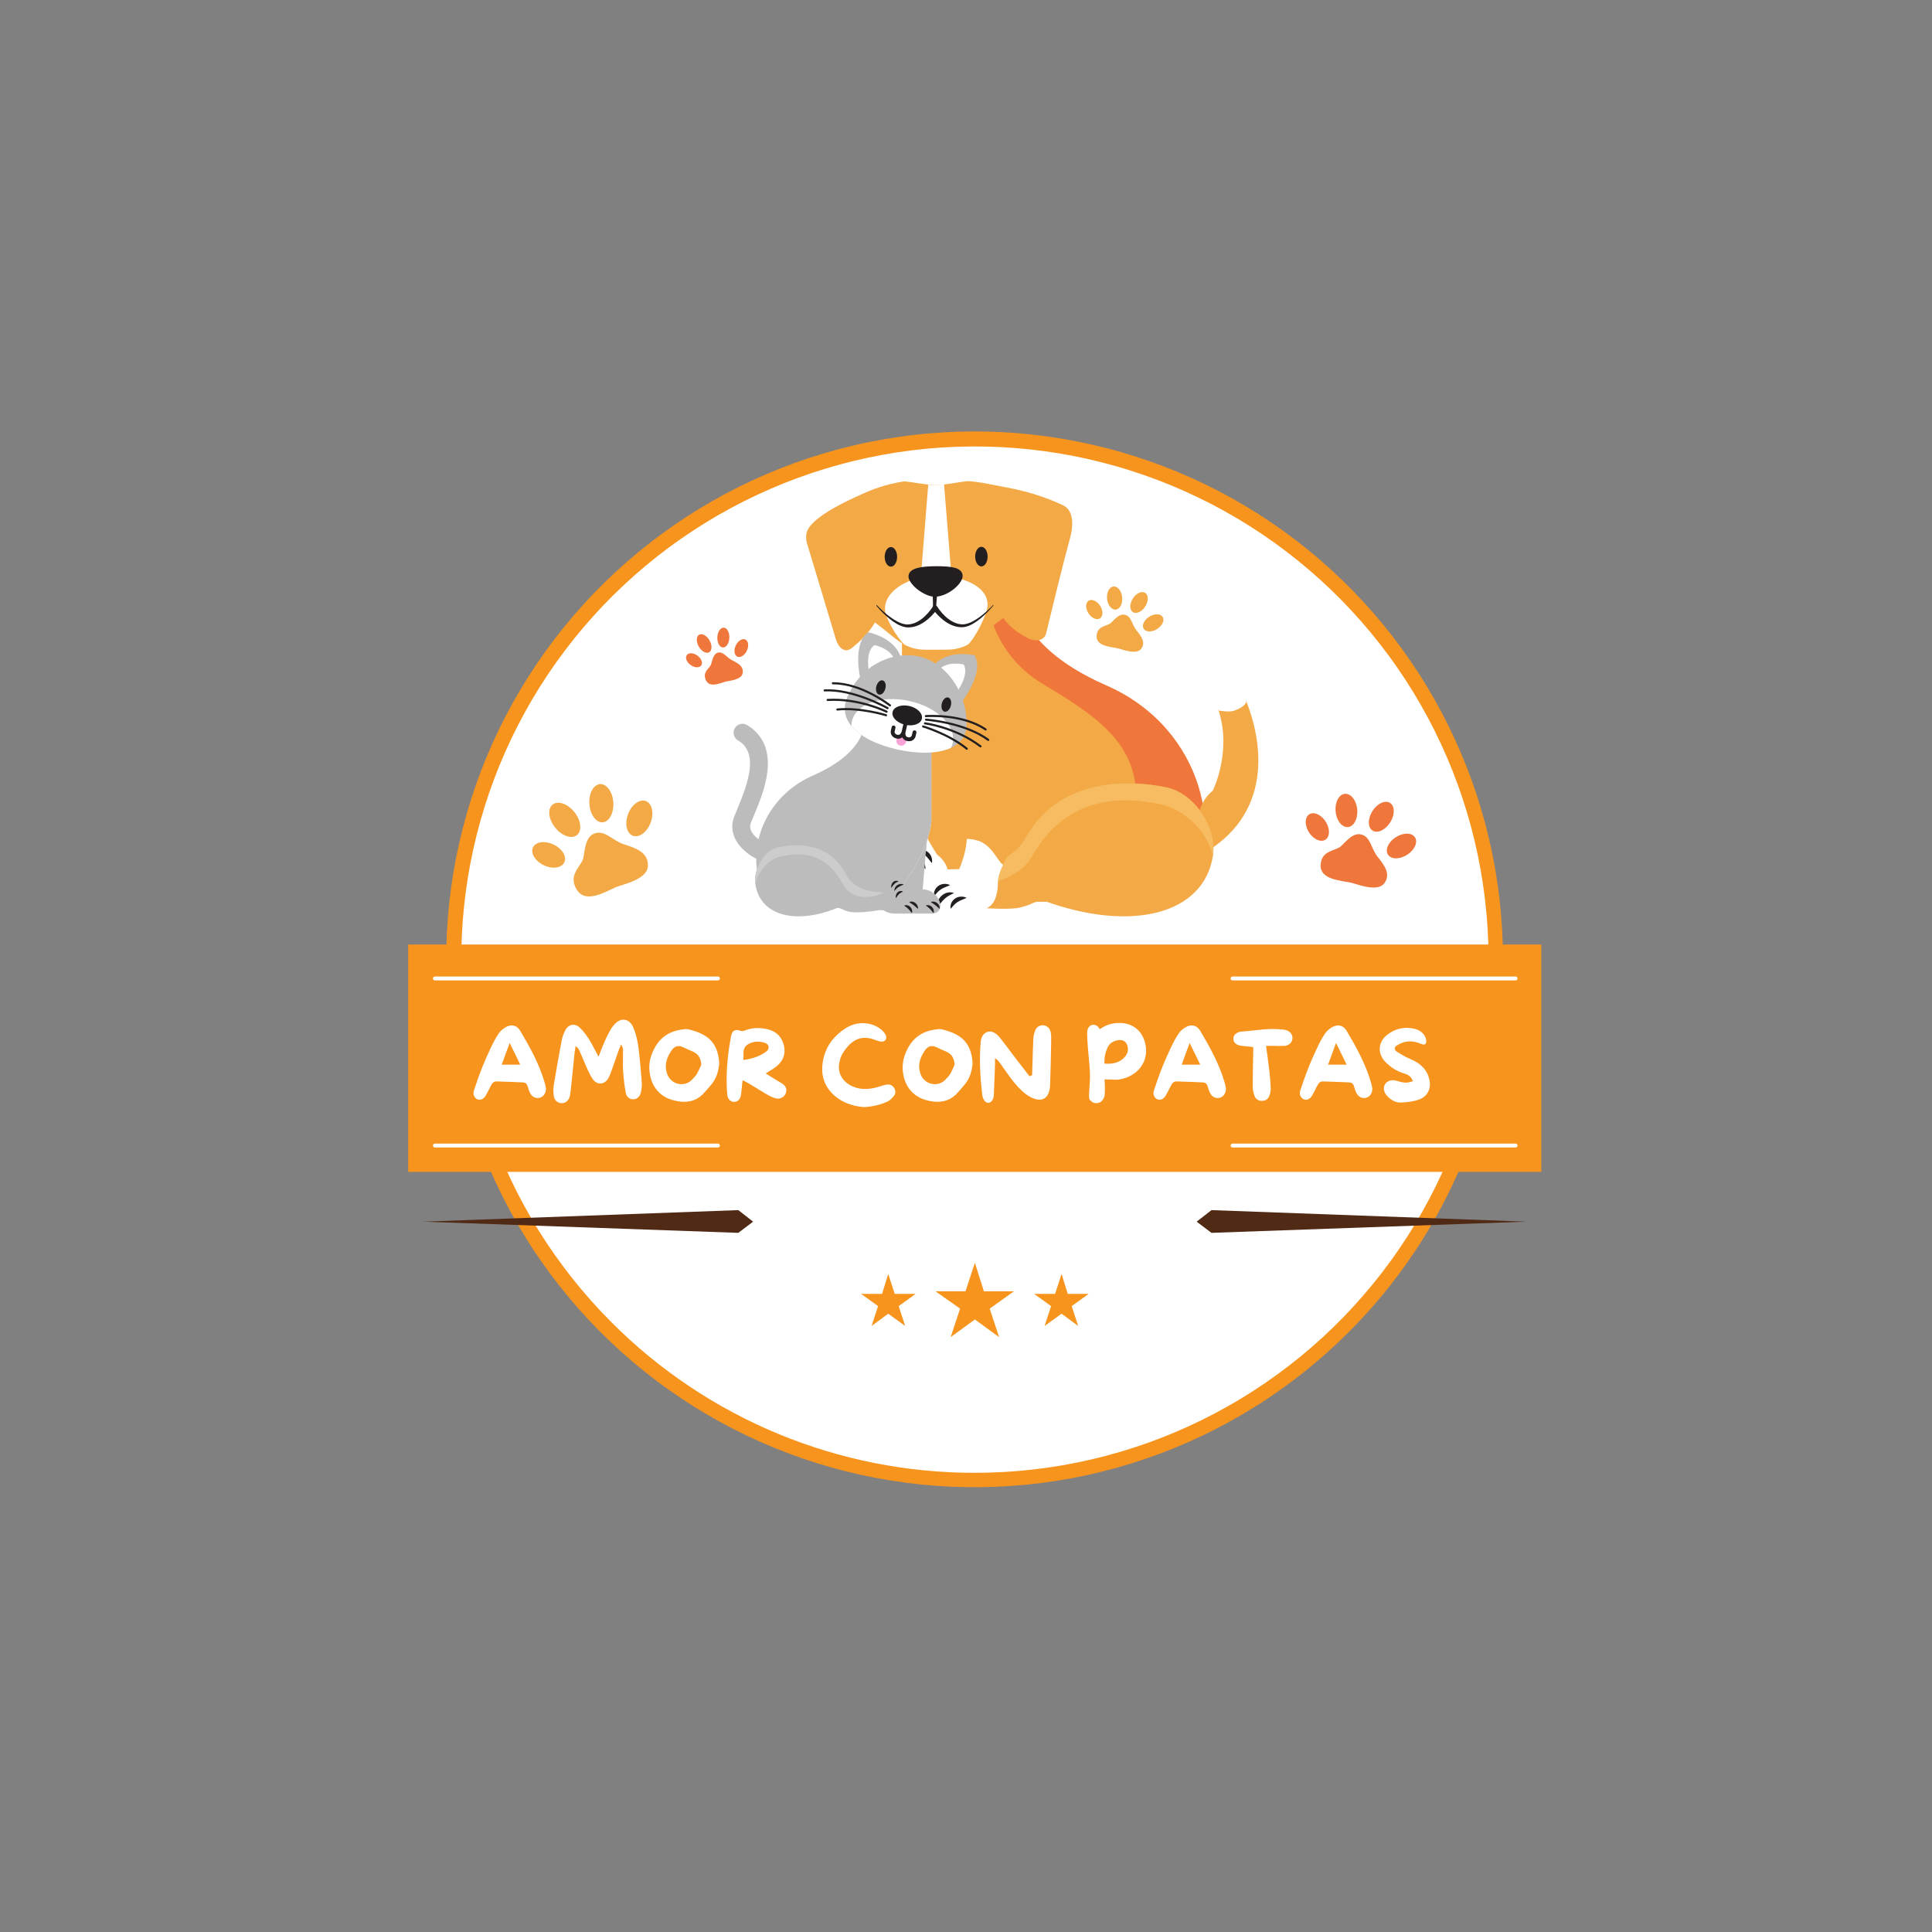 <svg xmlns="http://www.w3.org/2000/svg" xmlns:xlink="http://www.w3.org/1999/xlink" width="500" zoomAndPan="magnify" viewBox="0 0 375 375" height="500" preserveAspectRatio="xMidYMid meet" version="1.0"><rect x="0" y="0" width="375" height="375" fill="#808080" stroke="none"/><defs><g/><clipPath id="7b7356504b"><path d="M 88.125 84.344 L 291.555 84.344 L 291.555 287.777 L 88.125 287.777 Z M 88.125 84.344 " clip-rule="nonzero"/></clipPath><clipPath id="afb83d4155"><path d="M 189.84 84.344 C 133.664 84.344 88.125 129.883 88.125 186.059 C 88.125 242.238 133.664 287.777 189.84 287.777 C 246.016 287.777 291.555 242.238 291.555 186.059 C 291.555 129.883 246.016 84.344 189.84 84.344 " clip-rule="nonzero"/></clipPath><clipPath id="19754d25e4"><path d="M 79 183 L 299.164 183 L 299.164 228 L 79 228 Z M 79 183 " clip-rule="nonzero"/></clipPath><clipPath id="f82b34e9c6"><path d="M 156 93.324 L 175 93.324 L 175 127 L 156 127 Z M 156 93.324 " clip-rule="nonzero"/></clipPath><clipPath id="fde4c9f724"><path d="M 165 93.324 L 198 93.324 L 198 127 L 165 127 Z M 165 93.324 " clip-rule="nonzero"/></clipPath><clipPath id="6614736097"><path d="M 190 93.324 L 209 93.324 L 209 125 L 190 125 Z M 190 93.324 " clip-rule="nonzero"/></clipPath><clipPath id="298f38b378"><path d="M 212 119 L 222 119 L 222 127 L 212 127 Z M 212 119 " clip-rule="nonzero"/></clipPath><clipPath id="2ef89d587c"><path d="M 211.762 112.402 L 227.102 115.969 L 224.387 127.656 L 209.047 124.094 Z M 211.762 112.402 " clip-rule="nonzero"/></clipPath><clipPath id="5a3db4c2eb"><path d="M 211.762 112.402 L 227.102 115.969 L 224.387 127.656 L 209.047 124.094 Z M 211.762 112.402 " clip-rule="nonzero"/></clipPath><clipPath id="9756ea0fb0"><path d="M 213.98 118.316 L 222.984 120.406 L 221.457 126.973 L 212.457 124.879 Z M 213.98 118.316 " clip-rule="nonzero"/></clipPath><clipPath id="5d6fbbfcdd"><path d="M 213.98 118.316 L 222.984 120.406 L 221.457 126.969 L 212.457 124.879 Z M 213.98 118.316 " clip-rule="nonzero"/></clipPath><clipPath id="c6601d55bc"><path d="M 210 116 L 214 116 L 214 121 L 210 121 Z M 210 116 " clip-rule="nonzero"/></clipPath><clipPath id="aefc63f7c0"><path d="M 211.762 112.402 L 227.102 115.969 L 224.387 127.656 L 209.047 124.094 Z M 211.762 112.402 " clip-rule="nonzero"/></clipPath><clipPath id="00627e4452"><path d="M 211.762 112.402 L 227.102 115.969 L 224.387 127.656 L 209.047 124.094 Z M 211.762 112.402 " clip-rule="nonzero"/></clipPath><clipPath id="3e5539844b"><path d="M 214 113 L 218 113 L 218 119 L 214 119 Z M 214 113 " clip-rule="nonzero"/></clipPath><clipPath id="498c0c8bd9"><path d="M 211.762 112.402 L 227.102 115.969 L 224.387 127.656 L 209.047 124.094 Z M 211.762 112.402 " clip-rule="nonzero"/></clipPath><clipPath id="37ae27631e"><path d="M 211.762 112.402 L 227.102 115.969 L 224.387 127.656 L 209.047 124.094 Z M 211.762 112.402 " clip-rule="nonzero"/></clipPath><clipPath id="7e2553642a"><path d="M 219 114 L 223 114 L 223 119 L 219 119 Z M 219 114 " clip-rule="nonzero"/></clipPath><clipPath id="2915058ad0"><path d="M 211.762 112.402 L 227.102 115.969 L 224.387 127.656 L 209.047 124.094 Z M 211.762 112.402 " clip-rule="nonzero"/></clipPath><clipPath id="9e1c66e2a7"><path d="M 211.762 112.402 L 227.102 115.969 L 224.387 127.656 L 209.047 124.094 Z M 211.762 112.402 " clip-rule="nonzero"/></clipPath><clipPath id="fe7d0d4a51"><path d="M 221 119 L 226 119 L 226 123 L 221 123 Z M 221 119 " clip-rule="nonzero"/></clipPath><clipPath id="0815edfc9e"><path d="M 211.762 112.402 L 227.102 115.969 L 224.387 127.656 L 209.047 124.094 Z M 211.762 112.402 " clip-rule="nonzero"/></clipPath><clipPath id="ae86e67abf"><path d="M 211.762 112.402 L 227.102 115.969 L 224.387 127.656 L 209.047 124.094 Z M 211.762 112.402 " clip-rule="nonzero"/></clipPath><clipPath id="100e052713"><path d="M 111 161 L 126 161 L 126 174 L 111 174 Z M 111 161 " clip-rule="nonzero"/></clipPath><clipPath id="2caf0493e4"><path d="M 100.062 158.285 L 123.781 148.922 L 131.215 167.758 L 107.496 177.121 Z M 100.062 158.285 " clip-rule="nonzero"/></clipPath><clipPath id="99520fada4"><path d="M 100.062 158.285 L 123.781 148.922 L 131.215 167.758 L 107.496 177.121 Z M 100.062 158.285 " clip-rule="nonzero"/></clipPath><clipPath id="e974258358"><path d="M 108.59 164.453 L 122.508 158.961 L 126.688 169.543 L 112.77 175.035 Z M 108.59 164.453 " clip-rule="nonzero"/></clipPath><clipPath id="2425c5d737"><path d="M 108.59 164.453 L 122.508 158.961 L 126.688 169.539 L 112.766 175.035 Z M 108.59 164.453 " clip-rule="nonzero"/></clipPath><clipPath id="c026025724"><path d="M 103 163 L 110 163 L 110 169 L 103 169 Z M 103 163 " clip-rule="nonzero"/></clipPath><clipPath id="410e5de46b"><path d="M 100.062 158.285 L 123.781 148.922 L 131.215 167.758 L 107.496 177.121 Z M 100.062 158.285 " clip-rule="nonzero"/></clipPath><clipPath id="b2a4c6be1d"><path d="M 100.062 158.285 L 123.781 148.922 L 131.215 167.758 L 107.496 177.121 Z M 100.062 158.285 " clip-rule="nonzero"/></clipPath><clipPath id="84f12b8959"><path d="M 106 155 L 113 155 L 113 163 L 106 163 Z M 106 155 " clip-rule="nonzero"/></clipPath><clipPath id="7ea1bf61df"><path d="M 100.062 158.285 L 123.781 148.922 L 131.215 167.758 L 107.496 177.121 Z M 100.062 158.285 " clip-rule="nonzero"/></clipPath><clipPath id="e157dffd8d"><path d="M 100.062 158.285 L 123.781 148.922 L 131.215 167.758 L 107.496 177.121 Z M 100.062 158.285 " clip-rule="nonzero"/></clipPath><clipPath id="4c29c9a67e"><path d="M 114 152 L 120 152 L 120 160 L 114 160 Z M 114 152 " clip-rule="nonzero"/></clipPath><clipPath id="42a1b06b0c"><path d="M 100.062 158.285 L 123.781 148.922 L 131.215 167.758 L 107.496 177.121 Z M 100.062 158.285 " clip-rule="nonzero"/></clipPath><clipPath id="1ca854ad18"><path d="M 100.062 158.285 L 123.781 148.922 L 131.215 167.758 L 107.496 177.121 Z M 100.062 158.285 " clip-rule="nonzero"/></clipPath><clipPath id="a304f52467"><path d="M 121 155 L 127 155 L 127 163 L 121 163 Z M 121 155 " clip-rule="nonzero"/></clipPath><clipPath id="ee81370b8a"><path d="M 100.062 158.285 L 123.781 148.922 L 131.215 167.758 L 107.496 177.121 Z M 100.062 158.285 " clip-rule="nonzero"/></clipPath><clipPath id="1707b48599"><path d="M 100.062 158.285 L 123.781 148.922 L 131.215 167.758 L 107.496 177.121 Z M 100.062 158.285 " clip-rule="nonzero"/></clipPath><clipPath id="00324e3421"><path d="M 256 161 L 270 161 L 270 173 L 256 173 Z M 256 161 " clip-rule="nonzero"/></clipPath><clipPath id="970bd13de1"><path d="M 254.793 152.023 L 276.707 157.117 L 272.805 173.918 L 250.887 168.828 Z M 254.793 152.023 " clip-rule="nonzero"/></clipPath><clipPath id="eb0afc6bc1"><path d="M 254.793 152.023 L 276.707 157.117 L 272.805 173.918 L 250.887 168.828 Z M 254.793 152.023 " clip-rule="nonzero"/></clipPath><clipPath id="a6ff18f879"><path d="M 257.953 160.516 L 270.812 163.504 L 268.621 172.941 L 255.762 169.953 Z M 257.953 160.516 " clip-rule="nonzero"/></clipPath><clipPath id="5ba1db9a00"><path d="M 257.953 160.516 L 270.812 163.504 L 268.621 172.941 L 255.762 169.953 Z M 257.953 160.516 " clip-rule="nonzero"/></clipPath><clipPath id="1eee95b3e7"><path d="M 253 157 L 258 157 L 258 164 L 253 164 Z M 253 157 " clip-rule="nonzero"/></clipPath><clipPath id="519069d12c"><path d="M 254.793 152.023 L 276.707 157.117 L 272.805 173.918 L 250.887 168.828 Z M 254.793 152.023 " clip-rule="nonzero"/></clipPath><clipPath id="8d7f33fed0"><path d="M 254.793 152.023 L 276.707 157.117 L 272.805 173.918 L 250.887 168.828 Z M 254.793 152.023 " clip-rule="nonzero"/></clipPath><clipPath id="09a4185fa8"><path d="M 259 154 L 264 154 L 264 161 L 259 161 Z M 259 154 " clip-rule="nonzero"/></clipPath><clipPath id="e7b11f2a84"><path d="M 254.793 152.023 L 276.707 157.117 L 272.805 173.918 L 250.887 168.828 Z M 254.793 152.023 " clip-rule="nonzero"/></clipPath><clipPath id="1943f5d831"><path d="M 254.793 152.023 L 276.707 157.117 L 272.805 173.918 L 250.887 168.828 Z M 254.793 152.023 " clip-rule="nonzero"/></clipPath><clipPath id="4863526ddc"><path d="M 265 155 L 271 155 L 271 162 L 265 162 Z M 265 155 " clip-rule="nonzero"/></clipPath><clipPath id="890001b322"><path d="M 254.793 152.023 L 276.707 157.117 L 272.805 173.918 L 250.887 168.828 Z M 254.793 152.023 " clip-rule="nonzero"/></clipPath><clipPath id="f340a80207"><path d="M 254.793 152.023 L 276.707 157.117 L 272.805 173.918 L 250.887 168.828 Z M 254.793 152.023 " clip-rule="nonzero"/></clipPath><clipPath id="8de63089d3"><path d="M 269 161 L 275 161 L 275 167 L 269 167 Z M 269 161 " clip-rule="nonzero"/></clipPath><clipPath id="db918a9ade"><path d="M 254.793 152.023 L 276.707 157.117 L 272.805 173.918 L 250.887 168.828 Z M 254.793 152.023 " clip-rule="nonzero"/></clipPath><clipPath id="ba7db486d5"><path d="M 254.793 152.023 L 276.707 157.117 L 272.805 173.918 L 250.887 168.828 Z M 254.793 152.023 " clip-rule="nonzero"/></clipPath><clipPath id="9aca01c08f"><path d="M 136 126 L 145 126 L 145 133 L 136 133 Z M 136 126 " clip-rule="nonzero"/></clipPath><clipPath id="2f941722cb"><path d="M 131.969 123.781 L 144.336 120.68 L 146.891 130.867 L 134.523 133.965 Z M 131.969 123.781 " clip-rule="nonzero"/></clipPath><clipPath id="3ef4277acb"><path d="M 131.969 123.781 L 144.336 120.68 L 146.891 130.867 L 134.523 133.965 Z M 131.969 123.781 " clip-rule="nonzero"/></clipPath><clipPath id="5bafbf6f75"><path d="M 135.836 127.555 L 143.094 125.734 L 144.527 131.457 L 137.27 133.277 Z M 135.836 127.555 " clip-rule="nonzero"/></clipPath><clipPath id="c4e6ebb315"><path d="M 135.836 127.555 L 143.094 125.734 L 144.527 131.457 L 137.27 133.273 Z M 135.836 127.555 " clip-rule="nonzero"/></clipPath><clipPath id="4c4267d6d6"><path d="M 133 126 L 137 126 L 137 130 L 133 130 Z M 133 126 " clip-rule="nonzero"/></clipPath><clipPath id="556e317521"><path d="M 131.969 123.781 L 144.336 120.68 L 146.891 130.867 L 134.523 133.965 Z M 131.969 123.781 " clip-rule="nonzero"/></clipPath><clipPath id="c94718fadd"><path d="M 131.969 123.781 L 144.336 120.68 L 146.891 130.867 L 134.523 133.965 Z M 131.969 123.781 " clip-rule="nonzero"/></clipPath><clipPath id="817d20061f"><path d="M 135 123 L 139 123 L 139 127 L 135 127 Z M 135 123 " clip-rule="nonzero"/></clipPath><clipPath id="36dc0be370"><path d="M 131.969 123.781 L 144.336 120.68 L 146.891 130.867 L 134.523 133.965 Z M 131.969 123.781 " clip-rule="nonzero"/></clipPath><clipPath id="240dedf3c6"><path d="M 131.969 123.781 L 144.336 120.68 L 146.891 130.867 L 134.523 133.965 Z M 131.969 123.781 " clip-rule="nonzero"/></clipPath><clipPath id="2938bb1e6f"><path d="M 139 121 L 142 121 L 142 126 L 139 126 Z M 139 121 " clip-rule="nonzero"/></clipPath><clipPath id="b75de8db5c"><path d="M 131.969 123.781 L 144.336 120.68 L 146.891 130.867 L 134.523 133.965 Z M 131.969 123.781 " clip-rule="nonzero"/></clipPath><clipPath id="2c912e942f"><path d="M 131.969 123.781 L 144.336 120.68 L 146.891 130.867 L 134.523 133.965 Z M 131.969 123.781 " clip-rule="nonzero"/></clipPath><clipPath id="2ac1b6d1f6"><path d="M 142 124 L 146 124 L 146 128 L 142 128 Z M 142 124 " clip-rule="nonzero"/></clipPath><clipPath id="217f640486"><path d="M 131.969 123.781 L 144.336 120.68 L 146.891 130.867 L 134.523 133.965 Z M 131.969 123.781 " clip-rule="nonzero"/></clipPath><clipPath id="427265fe87"><path d="M 131.969 123.781 L 144.336 120.68 L 146.891 130.867 L 134.523 133.965 Z M 131.969 123.781 " clip-rule="nonzero"/></clipPath></defs><g clip-path="url(#7b7356504b)"><g clip-path="url(#afb83d4155)"><path fill="#ffffff" d="M 88.125 84.344 L 291.555 84.344 L 291.555 287.777 L 88.125 287.777 Z M 88.125 84.344 " fill-opacity="1" fill-rule="nonzero"/></g></g><g clip-path="url(#19754d25e4)"><path fill="#f7941d" d="M 79.227 183.332 L 299.223 183.332 L 299.223 227.461 L 79.227 227.461 Z M 79.227 183.332 " fill-opacity="1" fill-rule="nonzero"/></g><path fill="#f7941d" d="M 189.223 285.871 C 191.125 285.871 193.027 285.816 194.93 285.707 C 196.828 285.598 198.727 285.438 200.617 285.219 C 202.508 285.004 204.391 284.73 206.266 284.406 C 208.141 284.082 210.008 283.703 211.859 283.27 C 213.715 282.84 215.555 282.355 217.379 281.816 C 219.207 281.281 221.016 280.691 222.809 280.051 C 224.602 279.41 226.371 278.719 228.125 277.977 C 229.879 277.234 231.609 276.445 233.316 275.602 C 235.023 274.762 236.703 273.871 238.359 272.934 C 240.02 272 241.645 271.016 243.246 269.984 C 244.848 268.953 246.414 267.879 247.953 266.758 C 249.492 265.637 250.996 264.473 252.469 263.27 C 253.941 262.062 255.375 260.812 256.777 259.527 C 258.176 258.238 259.539 256.91 260.863 255.543 C 262.188 254.176 263.469 252.773 264.711 251.332 C 265.957 249.895 267.156 248.418 268.316 246.91 C 269.477 245.402 270.59 243.859 271.66 242.289 C 272.73 240.715 273.758 239.113 274.734 237.484 C 275.715 235.852 276.645 234.195 277.531 232.508 C 278.414 230.824 279.246 229.117 280.035 227.383 C 280.82 225.652 281.555 223.898 282.242 222.125 C 282.926 220.352 283.559 218.559 284.141 216.746 C 284.727 214.938 285.254 213.109 285.734 211.27 C 286.211 209.43 286.637 207.574 287.008 205.711 C 287.379 203.844 287.695 201.973 287.961 200.086 C 288.227 198.203 288.434 196.316 288.59 194.418 C 288.746 192.523 288.848 190.625 288.895 188.723 C 288.941 186.824 288.934 184.922 288.875 183.02 C 288.812 181.121 288.695 179.223 288.523 177.328 C 288.352 175.434 288.129 173.547 287.848 171.664 C 287.57 169.785 287.238 167.91 286.852 166.051 C 286.465 164.188 286.027 162.336 285.535 160.5 C 285.043 158.664 284.496 156.84 283.898 155.035 C 283.305 153.23 282.656 151.441 281.957 149.672 C 281.258 147.902 280.508 146.156 279.707 144.43 C 278.91 142.703 278.059 141.004 277.164 139.324 C 276.266 137.648 275.32 135.996 274.332 134.375 C 273.34 132.75 272.301 131.156 271.219 129.594 C 270.137 128.027 269.008 126.496 267.836 124.996 C 266.668 123.496 265.453 122.031 264.199 120.602 C 262.945 119.172 261.648 117.781 260.316 116.422 C 258.98 115.066 257.609 113.75 256.199 112.473 C 254.789 111.195 253.344 109.961 251.859 108.766 C 250.379 107.57 248.867 106.418 247.32 105.309 C 245.773 104.203 244.195 103.141 242.586 102.121 C 240.977 101.102 239.344 100.133 237.68 99.207 C 236.016 98.285 234.324 97.406 232.613 96.582 C 230.898 95.754 229.16 94.977 227.402 94.246 C 225.645 93.52 223.867 92.84 222.07 92.215 C 220.273 91.59 218.457 91.012 216.629 90.492 C 214.797 89.969 212.953 89.5 211.098 89.082 C 209.238 88.664 207.371 88.301 205.496 87.988 C 203.617 87.68 201.73 87.422 199.84 87.223 C 197.945 87.02 196.047 86.871 194.148 86.777 C 192.246 86.684 190.344 86.645 188.441 86.66 C 186.535 86.672 184.637 86.742 182.734 86.867 C 180.836 86.992 178.941 87.168 177.051 87.402 C 175.164 87.633 173.281 87.918 171.41 88.258 C 169.535 88.598 167.676 88.992 165.824 89.438 C 163.973 89.887 162.137 90.383 160.316 90.938 C 158.492 91.488 156.688 92.09 154.902 92.746 C 153.113 93.398 151.348 94.105 149.602 94.863 C 147.855 95.617 146.133 96.422 144.43 97.277 C 142.73 98.133 141.055 99.035 139.406 99.984 C 137.758 100.934 136.137 101.934 134.547 102.977 C 132.953 104.02 131.395 105.105 129.863 106.238 C 128.336 107.371 126.84 108.547 125.379 109.766 C 123.914 110.984 122.488 112.242 121.102 113.543 C 119.711 114.84 118.359 116.18 117.047 117.555 C 115.73 118.934 114.461 120.348 113.227 121.797 C 111.996 123.246 110.805 124.73 109.66 126.25 C 108.512 127.766 107.41 129.316 106.352 130.895 C 105.293 132.477 104.281 134.086 103.316 135.727 C 102.352 137.363 101.434 139.031 100.562 140.723 C 99.691 142.414 98.871 144.129 98.098 145.867 C 97.328 147.605 96.605 149.363 95.934 151.145 C 95.262 152.922 94.645 154.723 94.074 156.535 C 93.508 158.352 92.992 160.18 92.527 162.027 C 92.066 163.871 91.656 165.727 91.297 167.594 C 90.941 169.465 90.637 171.34 90.391 173.227 C 90.141 175.113 89.945 177.004 89.805 178.898 C 89.664 180.797 89.578 182.695 89.547 184.598 C 89.512 186.5 89.535 188.398 89.613 190.301 C 89.691 192.199 89.82 194.098 90.008 195.988 C 90.195 197.883 90.434 199.77 90.727 201.648 C 91.023 203.527 91.371 205.395 91.77 207.254 C 92.172 209.113 92.625 210.961 93.133 212.793 C 93.641 214.625 94.199 216.441 94.809 218.242 C 95.422 220.047 96.082 221.828 96.797 223.59 C 97.512 225.355 98.273 227.094 99.086 228.816 C 99.898 230.535 100.762 232.23 101.672 233.898 C 102.582 235.57 103.539 237.215 104.543 238.828 C 105.547 240.445 106.598 242.031 107.695 243.586 C 108.789 245.141 109.93 246.664 111.113 248.152 C 112.293 249.645 113.52 251.098 114.785 252.52 C 116.051 253.938 117.355 255.32 118.703 256.668 C 121.008 258.98 123.422 261.172 125.945 263.25 C 128.469 265.324 131.086 267.27 133.801 269.086 C 136.516 270.902 139.312 272.582 142.195 274.121 C 145.074 275.664 148.023 277.059 151.043 278.309 C 154.062 279.559 157.133 280.656 160.262 281.602 C 163.387 282.551 166.555 283.34 169.758 283.977 C 172.965 284.609 176.191 285.086 179.445 285.402 C 182.695 285.719 185.957 285.875 189.223 285.871 Z M 261.715 258.629 C 260.328 260.012 258.906 261.355 257.445 262.66 C 255.984 263.961 254.488 265.223 252.953 266.438 C 251.418 267.656 249.852 268.828 248.25 269.953 C 246.652 271.082 245.02 272.164 243.355 273.195 C 241.695 274.23 240.004 275.215 238.285 276.152 C 236.566 277.09 234.82 277.977 233.051 278.812 C 231.281 279.652 229.488 280.438 227.672 281.172 C 225.855 281.906 224.023 282.59 222.168 283.219 C 220.312 283.848 218.441 284.422 216.555 284.945 C 214.668 285.469 212.766 285.938 210.852 286.352 C 208.938 286.766 207.016 287.121 205.082 287.426 C 203.145 287.73 201.203 287.977 199.254 288.172 C 197.305 288.363 195.352 288.5 193.395 288.578 C 191.441 288.66 189.48 288.684 187.523 288.652 C 185.566 288.621 183.609 288.535 181.656 288.391 C 179.703 288.25 177.758 288.051 175.816 287.793 C 173.871 287.539 171.941 287.23 170.016 286.863 C 168.094 286.5 166.18 286.078 164.281 285.605 C 162.379 285.129 160.496 284.602 158.625 284.02 C 156.758 283.434 154.906 282.801 153.074 282.109 C 151.238 281.422 149.426 280.68 147.637 279.891 C 145.848 279.098 144.078 278.254 142.336 277.359 C 140.594 276.465 138.879 275.523 137.191 274.531 C 135.504 273.539 133.844 272.5 132.215 271.414 C 130.586 270.328 128.992 269.195 127.426 268.02 C 125.863 266.84 124.336 265.617 122.84 264.352 C 121.348 263.086 119.891 261.781 118.473 260.43 C 117.055 259.082 115.676 257.695 114.336 256.266 C 112.996 254.84 111.699 253.375 110.445 251.871 C 109.188 250.371 107.977 248.832 106.812 247.262 C 105.645 245.691 104.523 244.086 103.449 242.453 C 102.371 240.816 101.344 239.152 100.367 237.457 C 99.387 235.762 98.457 234.043 97.574 232.293 C 96.695 230.547 95.863 228.777 95.086 226.98 C 94.305 225.188 93.578 223.371 92.902 221.535 C 92.227 219.695 91.605 217.844 91.035 215.969 C 90.469 214.098 89.953 212.211 89.492 210.309 C 89.031 208.406 88.625 206.492 88.273 204.57 C 87.922 202.645 87.629 200.711 87.387 198.77 C 87.148 196.828 86.961 194.879 86.836 192.926 C 86.707 190.977 86.633 189.02 86.617 187.062 C 86.602 185.105 86.641 183.152 86.734 181.195 C 86.832 179.242 86.984 177.293 87.191 175.348 C 87.398 173.402 87.66 171.465 87.98 169.531 C 88.297 167.602 88.672 165.684 89.102 163.773 C 89.531 161.863 90.012 159.969 90.551 158.086 C 91.086 156.207 91.68 154.34 92.324 152.492 C 92.965 150.645 93.664 148.816 94.414 147.012 C 95.16 145.203 95.961 143.418 96.812 141.656 C 97.664 139.895 98.566 138.156 99.516 136.445 C 100.469 134.734 101.469 133.055 102.516 131.402 C 103.562 129.746 104.656 128.125 105.797 126.535 C 106.938 124.945 108.121 123.387 109.352 121.863 C 110.582 120.34 111.855 118.855 113.168 117.406 C 114.484 115.957 115.84 114.543 117.234 113.172 C 118.633 111.801 120.066 110.469 121.539 109.176 C 123.008 107.887 124.516 106.641 126.062 105.438 C 127.605 104.23 129.184 103.074 130.793 101.961 C 132.402 100.844 134.043 99.777 135.715 98.758 C 137.387 97.738 139.086 96.766 140.812 95.844 C 142.539 94.922 144.289 94.051 146.066 93.227 C 147.844 92.406 149.645 91.633 151.465 90.914 C 153.285 90.195 155.125 89.527 156.988 88.914 C 158.848 88.301 160.723 87.742 162.613 87.234 C 164.504 86.727 166.41 86.273 168.328 85.879 C 170.246 85.48 172.172 85.137 174.109 84.852 C 176.047 84.562 177.988 84.332 179.941 84.156 C 181.891 83.98 183.844 83.859 185.801 83.793 C 187.758 83.73 189.719 83.723 191.676 83.77 C 193.633 83.816 195.586 83.922 197.539 84.082 C 199.492 84.242 201.438 84.457 203.375 84.727 C 205.316 85 207.246 85.324 209.168 85.707 C 211.09 86.086 212.996 86.523 214.891 87.016 C 216.789 87.504 218.668 88.051 220.531 88.648 C 222.398 89.246 224.242 89.898 226.07 90.602 C 227.898 91.305 229.703 92.062 231.488 92.871 C 233.27 93.676 235.031 94.535 236.766 95.441 C 238.5 96.352 240.207 97.309 241.887 98.312 C 243.566 99.32 245.215 100.371 246.836 101.473 C 248.457 102.574 250.043 103.719 251.598 104.91 C 253.148 106.102 254.668 107.336 256.152 108.613 C 257.633 109.891 259.078 111.211 260.488 112.57 C 261.895 113.93 263.262 115.332 264.59 116.77 C 265.914 118.207 267.199 119.684 268.441 121.195 C 269.684 122.711 270.883 124.258 272.035 125.836 C 273.191 127.418 274.297 129.031 275.359 130.676 C 276.422 132.32 277.434 133.992 278.398 135.695 C 279.363 137.398 280.281 139.125 281.148 140.883 C 282.012 142.637 282.828 144.414 283.594 146.215 C 284.355 148.016 285.07 149.84 285.73 151.68 C 286.391 153.523 286.996 155.383 287.547 157.262 C 288.102 159.137 288.602 161.027 289.047 162.934 C 289.488 164.84 289.879 166.758 290.215 168.684 C 290.551 170.613 290.828 172.547 291.055 174.492 C 291.277 176.434 291.445 178.383 291.559 180.336 C 291.668 182.289 291.727 184.246 291.727 186.203 C 291.73 189.559 291.57 192.906 291.246 196.242 C 290.922 199.582 290.434 202.898 289.781 206.191 C 289.129 209.48 288.316 212.73 287.344 215.941 C 286.371 219.156 285.242 222.309 283.957 225.41 C 282.672 228.508 281.238 231.539 279.656 234.496 C 278.07 237.457 276.348 240.328 274.48 243.117 C 272.613 245.906 270.613 248.598 268.48 251.188 C 266.348 253.781 264.09 256.262 261.715 258.629 Z M 261.715 258.629 " fill-opacity="1" fill-rule="nonzero"/><path fill="#f7941d" d="M 189.223 245.109 L 190.977 250.645 L 196.797 250.645 L 192.102 254.004 L 193.926 259.535 L 189.223 256.109 L 184.527 259.535 L 186.352 254.004 L 181.582 250.645 L 187.398 250.645 Z M 189.223 245.109 " fill-opacity="1" fill-rule="evenodd"/><path fill="#f7941d" d="M 206.051 247.277 L 207.242 251.137 L 211.312 251.137 L 208.016 253.516 L 209.273 257.367 L 206.051 254.988 L 202.754 257.367 L 204.02 253.516 L 200.723 251.137 L 204.793 251.137 Z M 206.051 247.277 " fill-opacity="1" fill-rule="evenodd"/><path fill="#f7941d" d="M 172.402 247.277 L 173.664 251.137 L 177.727 251.137 L 174.434 253.516 L 175.695 257.367 L 172.402 254.988 L 169.172 257.367 L 170.438 253.516 L 167.141 251.137 L 171.211 251.137 Z M 172.402 247.277 " fill-opacity="1" fill-rule="evenodd"/><path fill="#512a16" d="M 82.176 237.125 L 143.305 234.883 L 146.176 237.125 L 143.305 239.297 Z M 82.176 237.125 " fill-opacity="1" fill-rule="evenodd"/><path fill="#512a16" d="M 296.277 237.125 L 235.148 234.883 L 232.27 237.125 L 235.148 239.297 Z M 296.277 237.125 " fill-opacity="1" fill-rule="evenodd"/><path stroke-linecap="round" transform="matrix(0.673, 0, 0, 0.672, 79.228, 83.799)" fill="none" stroke-linejoin="round" d="M 7.71 157.919 L 89.327 157.919 " stroke="#ffffff" stroke-width="1.13" stroke-opacity="1" stroke-miterlimit="4"/><path stroke-linecap="round" transform="matrix(0.673, 0, 0, 0.672, 79.228, 83.799)" fill="none" stroke-linejoin="round" d="M 237.758 157.919 L 319.369 157.919 " stroke="#ffffff" stroke-width="1.13" stroke-opacity="1" stroke-miterlimit="4"/><path stroke-linecap="round" transform="matrix(0.673, 0, 0, 0.672, 79.228, 83.799)" fill="none" stroke-linejoin="round" d="M 7.71 206.173 L 89.327 206.173 " stroke="#ffffff" stroke-width="1.13" stroke-opacity="1" stroke-miterlimit="4"/><path stroke-linecap="round" transform="matrix(0.673, 0, 0, 0.672, 79.228, 83.799)" fill="none" stroke-linejoin="round" d="M 237.758 206.173 L 319.369 206.173 " stroke="#ffffff" stroke-width="1.13" stroke-opacity="1" stroke-miterlimit="4"/><path fill="#ffffff" d="M 175.164 141.145 C 175.164 144.758 173.945 152.777 175.164 156.07 C 177.551 162.539 177.168 164.984 174.938 170.188 C 174.938 170.188 172.352 169.656 170.941 172.137 C 170.426 173.039 169.125 176.223 171.496 176.223 C 173.828 176.223 178.473 175.922 179.844 175.922 C 181.887 175.922 182.633 174.062 182.633 171.094 C 182.633 168.492 187.676 162.594 186.492 160.504 C 184.727 157.395 184.398 157.047 184.887 155.211 C 185.922 151.32 187.855 147.195 188.023 141.699 C 188.164 137.172 185.258 128.883 178.836 128.883 C 174.238 128.883 175.164 130.812 175.164 141.145 " fill-opacity="1" fill-rule="nonzero"/><path fill="#ffffff" d="M 183.246 167.324 C 182.137 165.762 181.023 163.891 179.109 163.227 C 178.355 162.965 177.578 162.863 176.781 162.816 C 176.641 165.129 176.02 167.102 174.801 169.941 C 174.801 169.941 172.211 169.656 170.75 172.215 C 170.223 173.148 168.883 176.434 171.328 176.434 C 173.73 176.434 178.289 176.441 179.703 176.441 C 181.812 176.441 182.812 174.203 182.812 171.137 C 182.812 170.359 183.211 169.039 183.805 167.863 C 183.594 167.605 183.438 167.594 183.246 167.324 " fill-opacity="1" fill-rule="nonzero"/><path fill="#231f20" d="M 170.965 176.258 C 170.891 175.824 170.973 175.395 171.121 174.992 C 171.273 174.59 171.516 174.211 171.844 173.902 C 172.168 173.59 172.578 173.359 173.016 173.258 C 173.449 173.156 173.906 173.18 174.305 173.355 C 173.906 173.531 173.559 173.684 173.254 173.871 C 172.945 174.055 172.672 174.266 172.418 174.508 C 172.164 174.746 171.93 175.016 171.691 175.309 C 171.457 175.602 171.227 175.918 170.965 176.258 " fill-opacity="1" fill-rule="nonzero"/><path fill="#231f20" d="M 170.434 173.922 C 170.359 173.551 170.41 173.16 170.562 172.805 C 170.715 172.445 170.984 172.121 171.328 171.902 C 171.672 171.68 172.07 171.57 172.449 171.559 C 172.828 171.551 173.195 171.625 173.535 171.801 C 173.191 171.973 172.867 172.082 172.574 172.203 C 172.281 172.328 172.02 172.453 171.785 172.602 C 171.547 172.758 171.328 172.934 171.113 173.156 C 170.898 173.379 170.691 173.637 170.434 173.922 " fill-opacity="1" fill-rule="nonzero"/><path fill="#231f20" d="M 173.641 176.395 C 173.566 176.023 173.617 175.633 173.77 175.277 C 173.922 174.922 174.195 174.594 174.539 174.375 C 174.879 174.152 175.277 174.043 175.656 174.035 C 176.039 174.023 176.402 174.098 176.746 174.273 C 176.402 174.445 176.078 174.555 175.785 174.676 C 175.488 174.797 175.227 174.926 174.988 175.078 C 174.754 175.23 174.539 175.406 174.324 175.629 C 174.105 175.852 173.902 176.105 173.641 176.395 " fill-opacity="1" fill-rule="nonzero"/><path fill="#ffffff" d="M 219.246 152.863 C 213.371 151.602 199.34 150.242 192.199 161.98 C 192.133 162.094 192.066 162.199 191.996 162.305 L 191.988 162.277 C 191.961 162.332 191.93 162.391 191.898 162.449 C 191.848 162.527 191.793 162.609 191.738 162.688 L 191.742 162.754 C 187.891 169.723 176.672 169.066 176.672 169.066 C 175.254 164.184 167.5 163.465 168.93 168.371 C 169.453 170.172 170.242 172.879 170.242 172.879 C 171.543 176.496 173.738 176.148 175.977 175.801 C 176.914 175.652 177.859 175.508 178.746 175.652 C 182.535 176.277 187.391 176.598 190.18 176.262 C 190.66 176.203 192.695 175.645 193.016 175.363 C 193.016 175.367 193.355 175.223 193.789 175.078 C 194.336 174.895 195.035 174.711 195.367 174.832 C 212.262 181.027 226.445 177.527 228.176 166.086 C 229 160.598 224.598 154.008 219.246 152.863 " fill-opacity="1" fill-rule="nonzero"/><path fill="#ffffff" d="M 184.129 169.074 C 183.996 169.07 183.926 169.066 183.926 169.066 C 183.879 168.906 183.824 168.75 183.766 168.598 C 183.887 168.758 184.008 168.918 184.129 169.074 " fill-opacity="1" fill-rule="nonzero"/><path fill="#ffffff" d="M 183.727 170.441 C 183.598 169.844 183.434 168.965 183.277 168.375 C 179.883 168.746 176.676 168.746 176.676 168.746 C 175.227 163.758 167.191 163.348 168.648 168.359 C 169.184 170.199 169.984 172.957 169.984 172.957 C 171.32 176.676 173.637 176.355 175.965 176.039 C 176.918 175.906 177.875 175.773 178.766 175.922 C 180.16 176.152 181.992 176.293 183.812 176.223 C 184.129 174.305 184.145 172.426 183.727 170.441 " fill-opacity="1" fill-rule="nonzero"/><path fill="#231f20" d="M 168.633 166.309 C 169.027 166.121 169.465 166.074 169.895 166.105 C 170.324 166.141 170.758 166.266 171.145 166.492 C 171.531 166.719 171.867 167.047 172.09 167.438 C 172.309 167.828 172.41 168.27 172.355 168.703 C 172.074 168.367 171.832 168.082 171.562 167.836 C 171.301 167.594 171.023 167.391 170.719 167.215 C 170.418 167.039 170.094 166.887 169.746 166.742 C 169.398 166.598 169.035 166.465 168.633 166.309 " fill-opacity="1" fill-rule="nonzero"/><path fill="#231f20" d="M 170.73 165.148 C 171.062 164.969 171.453 164.914 171.84 164.957 C 172.227 165.008 172.617 165.176 172.922 165.441 C 173.23 165.711 173.445 166.059 173.562 166.422 C 173.676 166.785 173.707 167.156 173.637 167.531 C 173.371 167.25 173.18 166.969 172.977 166.723 C 172.781 166.473 172.586 166.258 172.371 166.074 C 172.16 165.887 171.93 165.73 171.656 165.586 C 171.379 165.441 171.078 165.316 170.73 165.148 " fill-opacity="1" fill-rule="nonzero"/><path fill="#231f20" d="M 168.906 168.867 C 169.242 168.691 169.633 168.633 170.016 168.68 C 170.402 168.727 170.793 168.895 171.098 169.164 C 171.406 169.43 171.621 169.781 171.738 170.141 C 171.855 170.504 171.887 170.875 171.816 171.254 C 171.551 170.973 171.355 170.688 171.156 170.441 C 170.957 170.195 170.762 169.977 170.551 169.793 C 170.336 169.609 170.105 169.453 169.832 169.309 C 169.555 169.16 169.254 169.039 168.906 168.867 " fill-opacity="1" fill-rule="nonzero"/><path fill="#f3aa46" d="M 229.383 175.039 C 238.477 162.941 233.496 141.34 214.684 133.109 C 195.578 124.75 197.488 114.164 197.488 114.164 L 175.07 123.734 C 175.07 123.734 175.07 134.02 175.07 147.734 C 175.07 156.371 184.668 173.105 191.102 175.039 L 229.383 175.039 " fill-opacity="1" fill-rule="nonzero"/><path fill="#ef773b" d="M 214.793 133.062 C 195.688 124.707 197.598 114.117 197.598 114.117 L 191.574 116.691 C 191.836 118.621 193.5 127.379 202.227 132.645 C 212.078 138.59 220.566 143.789 220.566 154.934 C 220.566 162.289 223.453 170.453 227.465 174.992 L 229.492 174.992 C 238.59 162.898 233.609 141.293 214.793 133.062 " fill-opacity="1" fill-rule="nonzero"/><path fill="#f3aa46" d="M 235.395 153.469 C 235.395 153.469 239.145 145.957 236.527 137.891 C 233.914 129.824 242.309 124.906 243.832 123.633 C 243.832 123.633 240.168 131.805 241.887 136.078 C 244.988 143.789 247.473 158.348 232.617 166.207 C 232.617 166.207 230.551 157.301 235.395 153.469 " fill-opacity="1" fill-rule="nonzero"/><path fill="#ffffff" d="M 236.527 137.891 C 236.555 137.953 238.594 138.25 239.43 137.977 C 241.398 137.336 241.98 136.441 241.887 136.078 C 240.602 131.156 244.273 122.891 244.273 122.891 C 242.754 124.168 232.629 128.453 236.527 137.891 " fill-opacity="1" fill-rule="nonzero"/><g clip-path="url(#f82b34e9c6)"><path fill="#f3aa46" d="M 174.668 93.582 C 174.668 93.582 171.699 94.02 168.523 95.379 C 164.934 96.918 160.965 98.84 158.719 100.672 C 156.727 102.293 156.039 103.543 156.719 105.746 C 157.902 109.59 160.707 118.949 162.207 123.965 C 162.805 125.965 164.102 126.758 165.297 125.816 C 167.605 124.012 171.012 120.648 171.16 116.441 C 171.391 110.051 174.668 93.582 174.668 93.582 " fill-opacity="1" fill-rule="nonzero"/></g><g clip-path="url(#fde4c9f724)"><path fill="#f3aa46" d="M 196.301 109.531 L 194.156 97.133 L 190.727 93.723 C 190.727 93.723 188.312 93.332 187.648 93.402 C 186.043 93.574 183.285 94.164 181.668 94.156 L 181.668 94.172 L 181.664 94.156 C 180.047 94.172 177.289 93.598 175.68 93.438 C 175.016 93.371 170.965 94.289 169.191 97.203 C 167.551 99.887 167.117 109.613 167.117 109.613 C 166.121 111.465 164.695 117.344 168.133 119.629 C 173.676 123.316 174.914 126.137 179.773 126.125 L 181.754 126.117 L 181.754 126.105 L 181.758 126.117 L 183.734 126.113 C 188.594 126.098 189.816 123.27 195.34 119.555 C 198.766 117.25 197.305 111.379 196.301 109.531 " fill-opacity="1" fill-rule="nonzero"/></g><path fill="#ffffff" d="M 184.695 111.98 L 183.238 94.035 C 182.855 94.074 182.082 94.121 181.688 94.133 C 181.309 94.148 180.855 94.164 180.168 94.07 L 178.734 112.078 C 175.07 112.902 171.762 115.156 171.77 118.16 C 171.773 119.953 174.199 123.906 175.562 125.125 C 176.738 125.758 178.016 126.117 179.754 126.113 L 181.734 126.109 L 181.734 126.094 L 181.734 126.109 L 183.715 126.102 C 185.453 126.098 186.727 125.73 187.898 125.094 C 189.262 123.867 191.699 119.164 191.691 117.367 C 191.688 114.375 188.363 112.598 184.695 111.98 " fill-opacity="1" fill-rule="nonzero"/><path fill="#231f20" d="M 191.695 108.031 C 191.699 109.082 191.16 109.934 190.492 109.938 C 189.824 109.938 189.281 109.09 189.277 108.039 C 189.277 106.988 189.812 106.137 190.48 106.133 C 191.148 106.133 191.691 106.98 191.695 108.031 " fill-opacity="1" fill-rule="nonzero"/><path fill="#231f20" d="M 174.129 108.078 C 174.133 109.129 173.598 109.984 172.93 109.984 C 172.262 109.984 171.719 109.137 171.715 108.086 C 171.711 107.039 172.25 106.184 172.918 106.184 C 173.586 106.18 174.129 107.031 174.129 108.078 " fill-opacity="1" fill-rule="nonzero"/><g clip-path="url(#6614736097)"><path fill="#f3aa46" d="M 190.586 93.703 C 190.586 93.703 190.75 93.715 195.688 94.668 C 198.91 95.289 202.68 96.332 206.344 98.082 C 208.559 99.141 208.301 102.301 207.672 104.547 C 206.469 108.852 204.09 118.621 203.039 122.969 C 202.719 124.297 201.109 124.711 199.402 123.816 C 196.812 122.465 193.551 119.988 193.539 116.137 C 193.512 106.633 193.484 103.543 193.469 98.363 C 193.461 96.152 190.586 93.703 190.586 93.703 " fill-opacity="1" fill-rule="nonzero"/></g><path fill="#231f20" d="M 176.367 111.574 C 176.691 110.238 178.879 109.91 181.629 109.902 C 184.949 109.895 186.547 110.215 186.824 111.547 C 187.148 113.113 184.023 115.816 181.441 115.824 C 179.348 115.832 175.977 113.195 176.367 111.574 " fill-opacity="1" fill-rule="nonzero"/><path fill="#231f20" d="M 192.836 117.426 L 192.758 117.43 L 192.758 117.434 C 191.969 118.273 191.105 119.055 190.18 119.742 C 189.711 120.078 189.23 120.395 188.723 120.652 C 188.219 120.906 187.68 121.109 187.145 121.172 C 187.012 121.188 186.883 121.191 186.746 121.188 C 186.613 121.18 186.477 121.168 186.34 121.148 C 186.07 121.109 185.809 121.039 185.551 120.949 C 185.035 120.766 184.555 120.488 184.109 120.156 C 183.668 119.828 183.262 119.445 182.891 119.031 C 182.707 118.824 182.531 118.609 182.363 118.391 C 182.277 118.281 182.199 118.168 182.121 118.059 C 182.043 117.945 181.961 117.824 181.902 117.723 C 181.863 117.66 181.805 117.598 181.734 117.559 C 181.695 117.535 181.898 115.41 181.898 115.41 L 181.035 115.41 C 181.035 115.41 181.133 117.613 181.07 117.715 L 181.062 117.727 C 181 117.824 180.922 117.949 180.848 118.059 C 180.77 118.172 180.688 118.285 180.605 118.395 C 180.438 118.617 180.262 118.832 180.078 119.039 C 179.707 119.449 179.305 119.836 178.863 120.168 C 178.422 120.5 177.941 120.777 177.43 120.965 C 177.176 121.055 176.91 121.125 176.641 121.164 C 176.508 121.188 176.375 121.199 176.234 121.203 L 176.188 121.207 L 176.039 121.207 C 175.973 121.203 175.906 121.199 175.84 121.191 C 175.309 121.133 174.77 120.934 174.266 120.68 C 173.758 120.426 173.273 120.113 172.809 119.777 C 171.879 119.098 171.016 118.32 170.223 117.48 C 170.195 117.449 170.148 117.449 170.117 117.473 C 170.086 117.5 170.082 117.543 170.109 117.574 C 170.855 118.469 171.676 119.297 172.582 120.047 C 173.039 120.422 173.52 120.773 174.039 121.074 C 174.562 121.371 175.125 121.629 175.762 121.738 C 175.836 121.75 175.918 121.762 176 121.77 C 176.039 121.773 176.078 121.777 176.125 121.777 L 176.184 121.781 L 176.242 121.781 C 176.402 121.785 176.559 121.777 176.719 121.762 C 177.031 121.734 177.344 121.672 177.648 121.582 C 178.25 121.402 178.809 121.117 179.32 120.777 C 179.832 120.438 180.297 120.043 180.727 119.617 C 180.941 119.402 181.145 119.184 181.34 118.953 C 181.391 118.895 181.438 118.832 181.488 118.773 C 181.535 118.832 181.582 118.895 181.633 118.949 C 181.832 119.18 182.035 119.398 182.254 119.609 C 182.684 120.035 183.152 120.426 183.664 120.762 C 184.18 121.098 184.738 121.379 185.344 121.555 C 185.645 121.641 185.957 121.703 186.273 121.73 C 186.43 121.742 186.586 121.746 186.742 121.742 C 186.906 121.742 187.07 121.723 187.227 121.695 C 187.859 121.586 188.422 121.324 188.938 121.023 C 189.453 120.719 189.934 120.363 190.387 119.988 C 191.285 119.23 192.102 118.395 192.84 117.5 L 192.836 117.426 " fill-opacity="1" fill-rule="nonzero"/><path fill="#f3aa46" d="M 226.5 152.863 C 220.621 151.602 206.594 150.242 199.453 161.98 C 199.387 162.094 199.316 162.199 199.25 162.305 L 199.238 162.277 C 199.211 162.332 199.184 162.391 199.156 162.449 C 199.102 162.527 199.047 162.609 198.992 162.688 L 198.992 162.754 C 195.141 169.723 183.926 169.066 183.926 169.066 C 182.504 164.184 174.754 163.465 176.184 168.371 C 176.707 170.172 177.492 172.879 177.492 172.879 C 178.793 176.496 180.992 176.148 183.227 175.801 C 184.168 175.652 185.113 175.508 186 175.652 C 189.789 176.277 194.645 176.598 197.434 176.262 C 197.914 176.203 199.949 175.645 200.27 175.363 C 200.27 175.367 200.609 175.223 201.039 175.078 C 201.59 174.895 202.289 174.711 202.621 174.832 C 219.516 181.027 233.695 177.527 235.426 166.086 C 236.254 160.598 231.852 154.008 226.5 152.863 " fill-opacity="1" fill-rule="nonzero"/><path fill="#ffffff" d="M 235.527 164.711 C 235.527 164.621 235.523 164.531 235.523 164.438 C 235.527 164.531 235.527 164.621 235.527 164.711 " fill-opacity="1" fill-rule="nonzero"/><path fill="#f7bc61" d="M 190.418 168.434 C 193.645 167.414 197.219 165.949 198.992 162.738 L 198.992 162.754 C 197.145 166.094 193.602 167.684 190.418 168.434 M 198.992 162.688 L 198.992 162.676 C 199.047 162.598 199.102 162.516 199.156 162.438 C 199.184 162.379 199.211 162.324 199.238 162.266 L 199.25 162.293 C 199.316 162.188 199.387 162.078 199.453 161.969 C 204.332 153.949 212.43 152.043 218.945 152.043 C 219.43 152.043 219.902 152.051 220.367 152.07 C 220.367 152.074 220.367 152.078 220.371 152.082 C 219.906 152.062 219.43 152.055 218.945 152.055 C 212.434 152.055 204.332 153.957 199.453 161.98 C 199.387 162.094 199.316 162.199 199.25 162.305 L 199.238 162.277 C 199.211 162.332 199.184 162.391 199.156 162.449 C 199.102 162.527 199.047 162.609 198.992 162.688 " fill-opacity="1" fill-rule="nonzero"/><path fill="#f39051" d="M 232.855 157.25 C 231.215 155.062 228.957 153.387 226.5 152.863 C 224.938 152.527 222.801 152.184 220.371 152.082 C 220.367 152.078 220.367 152.074 220.367 152.07 C 222.801 152.172 224.938 152.516 226.5 152.848 C 228.957 153.379 231.215 155.051 232.859 157.242 C 232.855 157.242 232.855 157.246 232.855 157.25 " fill-opacity="1" fill-rule="nonzero"/><path fill="#f7bc61" d="M 235.523 164.438 C 235.453 161.945 234.441 159.359 232.855 157.25 C 232.855 157.246 232.855 157.242 232.859 157.242 C 234.445 159.352 235.457 161.941 235.523 164.438 " fill-opacity="1" fill-rule="nonzero"/><path fill="#f7bc61" d="M 185.012 172.285 C 184.328 172.285 183.926 172.262 183.926 172.262 C 183.328 170.203 186.637 169.625 190.418 168.434 C 193.602 167.684 197.145 166.094 198.992 162.754 L 198.992 162.688 C 199.047 162.609 199.102 162.527 199.156 162.449 C 199.184 162.391 199.211 162.332 199.238 162.277 L 199.25 162.305 C 199.316 162.199 199.387 162.094 199.453 161.98 C 204.332 153.957 212.434 152.055 218.945 152.055 C 219.43 152.055 219.906 152.062 220.371 152.082 C 222.801 152.184 224.938 152.527 226.5 152.863 C 228.957 153.387 231.215 155.062 232.855 157.25 C 234.441 159.359 235.453 161.945 235.523 164.438 C 235.523 164.531 235.527 164.621 235.527 164.711 C 235.527 165.172 235.492 165.625 235.426 166.074 C 235.418 166.141 235.402 166.207 235.391 166.273 C 234.652 161.613 229.84 157.098 225.441 156.152 C 223.586 155.754 221.16 155.344 218.488 155.344 C 212.711 155.344 205.777 157.254 200.898 165.277 C 200.828 165.387 200.762 165.496 200.691 165.602 L 200.684 165.57 C 200.656 165.629 200.625 165.688 200.598 165.742 C 200.543 165.824 200.488 165.906 200.434 165.98 L 200.438 166.047 C 197.273 171.773 188.164 172.285 185.012 172.285 " fill-opacity="1" fill-rule="nonzero"/><path fill="#ffffff" d="M 190.98 170.441 C 190.852 169.844 190.688 168.965 190.531 168.375 C 187.137 168.746 183.93 168.746 183.93 168.746 C 182.477 163.758 174.445 163.348 175.898 168.359 C 176.438 170.199 177.238 172.957 177.238 172.957 C 179.125 178.199 182.949 175.418 186.02 175.922 C 187.414 176.152 189.246 176.293 191.062 176.223 C 191.383 174.305 191.398 172.426 190.98 170.441 " fill-opacity="1" fill-rule="nonzero"/><path fill="#231f20" d="M 175.887 166.309 C 176.281 166.121 176.715 166.074 177.145 166.105 C 177.574 166.141 178.008 166.266 178.395 166.492 C 178.785 166.719 179.121 167.047 179.34 167.438 C 179.559 167.828 179.664 168.27 179.609 168.703 C 179.328 168.367 179.086 168.082 178.816 167.836 C 178.555 167.594 178.273 167.391 177.973 167.215 C 177.672 167.039 177.348 166.887 177 166.742 C 176.652 166.598 176.285 166.465 175.887 166.309 " fill-opacity="1" fill-rule="nonzero"/><path fill="#231f20" d="M 177.98 165.148 C 178.316 164.969 178.707 164.914 179.094 164.957 C 179.48 165.008 179.867 165.176 180.176 165.441 C 180.484 165.711 180.699 166.059 180.816 166.422 C 180.93 166.785 180.961 167.156 180.891 167.531 C 180.625 167.25 180.43 166.969 180.23 166.723 C 180.031 166.473 179.84 166.258 179.625 166.074 C 179.414 165.887 179.18 165.73 178.91 165.586 C 178.633 165.441 178.328 165.316 177.98 165.148 " fill-opacity="1" fill-rule="nonzero"/><path fill="#231f20" d="M 176.156 168.867 C 176.496 168.691 176.883 168.633 177.27 168.68 C 177.656 168.727 178.047 168.895 178.352 169.164 C 178.66 169.43 178.875 169.781 178.992 170.141 C 179.109 170.504 179.137 170.875 179.066 171.254 C 178.805 170.973 178.609 170.688 178.406 170.441 C 178.211 170.195 178.016 169.977 177.801 169.793 C 177.59 169.609 177.359 169.453 177.086 169.309 C 176.812 169.16 176.508 169.039 176.156 168.867 " fill-opacity="1" fill-rule="nonzero"/><path fill="#f3aa46" d="M 180.074 143.301 C 180.074 146.914 182.285 149.777 185.445 155.906 C 188.605 162.039 188.047 164.984 185.816 170.188 C 185.816 170.188 183.234 169.656 181.82 172.137 C 181.305 173.039 180.008 176.223 182.375 176.223 C 184.707 176.223 189.352 175.922 190.723 175.922 C 192.77 175.922 193.512 174.062 193.512 171.094 C 193.512 168.492 198.555 162.594 197.371 160.504 C 195.605 157.395 195.277 157.047 195.766 155.211 C 196.801 151.32 198.734 147.195 198.906 141.699 C 199.043 137.172 195 129.535 188.578 129.535 C 183.98 129.535 180.074 132.973 180.074 143.301 " fill-opacity="1" fill-rule="nonzero"/><path fill="#ffffff" d="M 194.121 167.324 C 193.016 165.762 191.902 163.891 189.988 163.227 C 189.234 162.965 188.457 162.863 187.66 162.816 C 187.52 165.129 186.898 167.102 185.68 169.941 C 185.68 169.941 183.09 169.656 181.633 172.215 C 181.102 173.148 179.762 176.434 182.207 176.434 C 184.613 176.434 189.168 176.441 190.582 176.441 C 192.691 176.441 193.695 174.203 193.695 171.137 C 193.695 170.359 194.09 169.039 194.688 167.863 C 194.477 167.605 194.316 167.594 194.121 167.324 " fill-opacity="1" fill-rule="nonzero"/><path fill="#231f20" d="M 181.844 176.258 C 181.773 175.824 181.852 175.395 182 174.992 C 182.152 174.59 182.398 174.211 182.723 173.902 C 183.047 173.59 183.457 173.359 183.895 173.258 C 184.328 173.156 184.785 173.18 185.184 173.355 C 184.785 173.531 184.441 173.684 184.133 173.871 C 183.824 174.055 183.555 174.266 183.297 174.508 C 183.043 174.746 182.809 175.016 182.574 175.309 C 182.336 175.602 182.105 175.918 181.844 176.258 " fill-opacity="1" fill-rule="nonzero"/><path fill="#231f20" d="M 181.312 173.922 C 181.238 173.551 181.289 173.16 181.441 172.805 C 181.594 172.445 181.867 172.121 182.211 171.902 C 182.551 171.68 182.949 171.57 183.328 171.559 C 183.707 171.551 184.074 171.625 184.418 171.801 C 184.074 171.973 183.746 172.082 183.453 172.203 C 183.16 172.328 182.898 172.453 182.66 172.602 C 182.426 172.758 182.207 172.934 181.992 173.156 C 181.777 173.379 181.574 173.637 181.312 173.922 " fill-opacity="1" fill-rule="nonzero"/><path fill="#231f20" d="M 184.523 176.395 C 184.445 176.023 184.496 175.633 184.648 175.277 C 184.805 174.922 185.074 174.594 185.418 174.375 C 185.758 174.152 186.156 174.043 186.535 174.035 C 186.914 174.023 187.281 174.098 187.625 174.273 C 187.281 174.445 186.957 174.555 186.664 174.676 C 186.367 174.797 186.105 174.926 185.871 175.078 C 185.633 175.23 185.418 175.406 185.203 175.629 C 184.984 175.852 184.781 176.105 184.523 176.395 " fill-opacity="1" fill-rule="nonzero"/><path fill="#bdbcbc" d="M 180.742 177.332 C 179.535 177.332 177.719 177.332 177.719 177.332 C 174.211 177.113 175.32 174.352 174.477 172.582 C 169.043 161.23 173.898 151.895 177.52 152.566 C 179.621 152.957 180.957 155.309 180.566 157.602 C 180.012 160.832 179.094 172.629 179.094 172.629 C 182.371 172.629 184.031 177.332 180.742 177.332 " fill-opacity="1" fill-rule="nonzero"/><path fill="#231f20" d="M 182.379 176.414 C 182.422 176.195 182.375 175.984 182.293 175.789 C 182.203 175.594 182.07 175.418 181.898 175.281 C 181.562 175.004 181.066 174.898 180.672 175.105 C 180.859 175.227 181.016 175.316 181.16 175.414 C 181.305 175.508 181.434 175.602 181.559 175.703 C 181.684 175.805 181.809 175.914 181.941 176.031 C 182.074 176.148 182.211 176.277 182.379 176.414 " fill-opacity="1" fill-rule="nonzero"/><path fill="#231f20" d="M 181.199 177.238 C 181.281 177.035 181.273 176.816 181.223 176.609 C 181.168 176.402 181.059 176.207 180.902 176.047 C 180.59 175.727 180.102 175.59 179.703 175.77 C 179.875 175.906 180.027 176.008 180.156 176.109 C 180.293 176.215 180.406 176.316 180.516 176.43 C 180.625 176.539 180.73 176.66 180.84 176.793 L 181.199 177.238 " fill-opacity="1" fill-rule="nonzero"/><path fill="#ffffff" d="M 176.758 143.355 C 177.004 144.445 177.094 145.586 177.102 146.688 C 177.117 149.113 177.668 162.082 160.277 168.898 C 156.516 170.371 152.957 172.449 149.066 173.438 C 148.895 173.484 148.719 173.531 148.539 173.578 C 148.781 173.992 149.039 174.395 149.328 174.777 L 171.496 174.777 C 175.219 173.656 180.777 163.969 180.777 158.969 C 180.777 151.027 180.777 145.07 180.777 145.07 L 176.758 143.355 " fill-opacity="1" fill-rule="nonzero"/><path fill="#bdbcbc" d="M 167.797 139.531 C 167.797 139.531 168.902 145.66 157.84 150.5 C 151.965 153.07 148.422 157.895 147.23 162.891 C 146.316 162.207 145.238 161.074 145.734 159.754 C 145.895 159.332 146.109 158.816 146.359 158.219 C 147.312 155.941 148.613 152.824 148.961 149.703 C 149.535 144.551 147.121 141.977 144.992 140.723 C 144.172 140.238 143.109 140.516 142.625 141.336 C 142.141 142.156 142.414 143.219 143.234 143.699 C 147.266 146.074 145.316 151.75 143.168 156.887 C 142.902 157.512 142.676 158.059 142.496 158.539 C 140.973 162.598 144.598 165.613 146.777 166.668 C 146.773 169.648 147.617 172.504 149.328 174.777 L 171.496 174.777 C 175.219 173.656 180.777 163.969 180.777 158.969 C 180.777 151.027 180.777 145.07 180.777 145.07 L 167.797 139.531 " fill-opacity="1" fill-rule="nonzero"/><path fill="#bdbcbc" d="M 176.535 177.332 C 175.324 177.332 173.512 177.332 173.512 177.332 C 170.004 177.113 171.117 174.352 170.27 172.582 C 164.836 161.23 169.691 151.895 173.309 152.566 C 175.414 152.957 176.75 155.309 176.359 157.602 C 175.805 160.832 174.887 172.629 174.887 172.629 C 178.164 172.629 179.824 177.332 176.535 177.332 " fill-opacity="1" fill-rule="nonzero"/><path fill="#231f20" d="M 178.172 176.414 C 178.215 176.195 178.168 175.984 178.082 175.789 C 177.996 175.594 177.863 175.418 177.691 175.281 C 177.352 175.004 176.859 174.898 176.469 175.105 C 176.652 175.227 176.812 175.316 176.953 175.414 C 177.098 175.508 177.227 175.602 177.352 175.703 C 177.48 175.805 177.605 175.914 177.734 176.031 C 177.867 176.148 178.004 176.277 178.172 176.414 " fill-opacity="1" fill-rule="nonzero"/><path fill="#231f20" d="M 176.992 177.238 C 177.074 177.035 177.07 176.816 177.016 176.609 C 176.961 176.402 176.852 176.207 176.695 176.047 C 176.383 175.727 175.895 175.59 175.496 175.77 C 175.668 175.906 175.82 176.008 175.949 176.109 C 176.086 176.215 176.199 176.316 176.309 176.43 C 176.418 176.539 176.523 176.66 176.633 176.793 L 176.992 177.238 " fill-opacity="1" fill-rule="nonzero"/><path fill="#bdbcbc" d="M 166.949 131.559 C 166.949 131.559 165.43 124.836 168.523 122.73 C 168.523 122.73 173.438 123.633 174.793 127.395 C 174.793 127.395 171.945 131.141 166.949 131.559 " fill-opacity="1" fill-rule="nonzero"/><path fill="#ffffff" d="M 168.73 130.824 C 168.73 130.824 167.766 126.555 169.73 125.215 C 169.73 125.215 172.852 125.789 173.711 128.18 C 173.711 128.18 171.902 130.559 168.73 130.824 " fill-opacity="1" fill-rule="nonzero"/><path fill="#bdbcbc" d="M 186.934 135.887 C 186.934 135.887 191.105 130.395 189.16 127.203 C 189.16 127.203 184.312 125.992 181.52 128.852 C 181.52 128.852 182.562 133.441 186.934 135.887 " fill-opacity="1" fill-rule="nonzero"/><path fill="#ffffff" d="M 185.617 134.48 C 185.617 134.48 188.27 130.996 187.031 128.965 C 187.031 128.965 183.957 128.195 182.18 130.012 C 182.18 130.012 182.84 132.926 185.617 134.48 " fill-opacity="1" fill-rule="nonzero"/><path fill="#bdbcbc" d="M 164.492 135.23 C 162.195 140.582 167.98 144.133 174.371 145.52 C 180.758 146.902 187.801 146.055 187.629 140.238 C 187.43 133.613 183.199 128.465 178.305 127.406 C 173.406 126.344 167.203 128.918 164.492 135.23 " fill-opacity="1" fill-rule="nonzero"/><path fill="#ffffff" d="M 176.457 136.051 C 181.859 137.219 185.648 140.895 184.918 144.254 C 184.848 144.562 184.746 144.859 184.609 145.137 C 182 146.371 178.078 146.32 174.371 145.52 C 170.625 144.707 167.09 143.148 165.266 140.922 C 165.262 140.621 165.289 140.316 165.355 140.02 C 166.086 136.656 171.055 134.879 176.457 136.051 " fill-opacity="1" fill-rule="nonzero"/><path fill="#231f20" d="M 170.098 133.211 C 169.898 133.973 170.129 134.691 170.613 134.816 C 171.094 134.941 171.648 134.426 171.844 133.668 C 172.047 132.91 171.816 132.191 171.332 132.066 C 170.848 131.938 170.297 132.453 170.098 133.211 " fill-opacity="1" fill-rule="nonzero"/><path fill="#231f20" d="M 182.809 136.527 C 182.609 137.285 182.84 138.004 183.32 138.129 C 183.805 138.258 184.355 137.742 184.555 136.984 C 184.754 136.223 184.523 135.504 184.039 135.379 C 183.559 135.254 183.004 135.77 182.809 136.527 " fill-opacity="1" fill-rule="nonzero"/><path fill="#f8a3d6" d="M 175.98 143.543 L 175.875 144 C 175.754 144.516 175.242 144.84 174.723 144.719 C 174.207 144.598 173.887 144.082 174.008 143.566 L 174.109 143.137 C 174.109 143.137 174.574 143.086 174.891 142.742 C 175.227 142.379 175.348 142.293 175.48 142.793 C 175.625 143.359 175.98 143.543 175.98 143.543 " fill-opacity="1" fill-rule="nonzero"/><path fill="#231f20" d="M 177.594 141.77 L 177.508 141.758 C 177.336 141.758 177.184 141.879 177.145 142.051 L 176.992 142.707 C 176.957 142.844 176.883 142.957 176.781 143.031 C 176.641 143.129 176.445 143.148 176.195 143.086 C 175.973 143.039 175.844 142.91 175.777 142.684 C 175.715 142.457 175.738 142.223 175.754 142.121 C 175.77 142.082 175.777 142.043 175.781 142.023 L 176.383 139.438 L 176.414 139.242 L 175.688 139.074 L 175.047 141.852 L 175.031 141.93 C 174.988 142.074 174.906 142.281 174.758 142.445 C 174.594 142.625 174.426 142.676 174.203 142.625 C 173.965 142.57 173.801 142.473 173.711 142.332 C 173.621 142.184 173.637 142.016 173.66 141.934 L 173.809 141.277 C 173.832 141.184 173.816 141.082 173.762 140.996 C 173.711 140.91 173.629 140.852 173.527 140.828 C 173.328 140.781 173.125 140.91 173.078 141.109 L 172.926 141.762 C 172.785 142.375 173.07 143.133 174.035 143.355 C 174.438 143.449 174.824 143.363 175.141 143.109 C 175.312 143.477 175.621 143.723 176.027 143.816 C 176.172 143.852 176.316 143.867 176.449 143.867 C 176.812 143.867 177.062 143.75 177.211 143.645 C 177.555 143.406 177.68 143.059 177.723 142.875 L 177.871 142.219 C 177.922 142.02 177.793 141.816 177.594 141.77 " fill-opacity="1" fill-rule="nonzero"/><path fill="#231f20" d="M 173.25 138.199 C 173.016 139.203 174.102 140.312 175.668 140.676 C 177.238 141.039 178.703 140.52 178.934 139.516 C 179.168 138.512 178.082 137.402 176.516 137.039 C 174.945 136.676 173.484 137.195 173.25 138.199 " fill-opacity="1" fill-rule="nonzero"/><path fill="#231f20" d="M 172.738 137.117 C 172.797 137.117 172.859 137.094 172.898 137.043 C 172.969 136.953 172.953 136.824 172.867 136.754 C 172.809 136.711 167.227 132.355 161.656 132.422 C 161.543 132.422 161.453 132.516 161.453 132.629 C 161.457 132.742 161.547 132.832 161.66 132.832 C 161.703 132.832 161.746 132.832 161.789 132.832 C 167.168 132.832 172.559 137.031 172.613 137.074 C 172.648 137.105 172.695 137.117 172.738 137.117 " fill-opacity="1" fill-rule="nonzero"/><path fill="#231f20" d="M 172.281 137.656 C 172.352 137.656 172.422 137.617 172.457 137.551 C 172.516 137.453 172.48 137.328 172.383 137.273 C 172.316 137.234 165.75 133.516 160.051 133.805 C 159.938 133.809 159.852 133.906 159.855 134.02 C 159.863 134.129 159.961 134.219 160.07 134.211 C 165.648 133.926 172.113 137.59 172.18 137.629 C 172.211 137.645 172.246 137.656 172.281 137.656 " fill-opacity="1" fill-rule="nonzero"/><path fill="#231f20" d="M 172.09 138.348 C 172.164 138.348 172.234 138.305 172.273 138.234 C 172.324 138.133 172.281 138.012 172.184 137.961 C 172.129 137.934 166.828 135.285 160.629 135.656 C 160.516 135.664 160.43 135.762 160.434 135.875 C 160.441 135.988 160.543 136.074 160.652 136.066 C 166.734 135.703 171.945 138.297 171.996 138.324 C 172.027 138.34 172.059 138.348 172.09 138.348 " fill-opacity="1" fill-rule="nonzero"/><path fill="#231f20" d="M 171.984 139.031 C 172.07 139.031 172.152 138.973 172.18 138.887 C 172.211 138.777 172.152 138.664 172.047 138.629 C 171.992 138.613 166.918 137.062 162.512 137.512 C 162.398 137.523 162.316 137.621 162.328 137.734 C 162.34 137.848 162.438 137.93 162.555 137.918 C 166.879 137.477 171.871 139.004 171.922 139.02 L 171.984 139.031 " fill-opacity="1" fill-rule="nonzero"/><path fill="#231f20" d="M 191.305 141.789 C 191.371 141.789 191.434 141.762 191.477 141.703 C 191.539 141.609 191.516 141.484 191.422 141.418 C 186.836 138.27 179.766 138.785 179.695 138.793 C 179.582 138.801 179.496 138.902 179.508 139.012 C 179.516 139.125 179.609 139.211 179.727 139.199 C 179.793 139.195 186.723 138.688 191.191 141.758 C 191.227 141.781 191.266 141.789 191.305 141.789 " fill-opacity="1" fill-rule="nonzero"/><path fill="#231f20" d="M 191.816 143.816 C 191.879 143.816 191.941 143.793 191.98 143.738 C 192.051 143.648 192.031 143.52 191.941 143.449 C 187.367 140.043 179.832 139.488 179.758 139.484 C 179.648 139.477 179.547 139.559 179.539 139.672 C 179.531 139.785 179.617 139.883 179.73 139.891 C 179.805 139.895 187.219 140.445 191.695 143.781 C 191.73 143.805 191.773 143.816 191.816 143.816 " fill-opacity="1" fill-rule="nonzero"/><path fill="#231f20" d="M 190.32 145.07 C 190.383 145.07 190.441 145.043 190.48 144.988 C 190.551 144.898 190.531 144.773 190.441 144.703 C 185.5 140.957 179.617 140.207 179.559 140.199 C 179.445 140.184 179.344 140.266 179.332 140.375 C 179.316 140.488 179.398 140.59 179.512 140.605 C 179.566 140.609 185.344 141.352 190.195 145.027 C 190.23 145.059 190.273 145.07 190.32 145.07 " fill-opacity="1" fill-rule="nonzero"/><path fill="#231f20" d="M 187.645 145.531 C 187.707 145.531 187.766 145.504 187.805 145.457 C 187.875 145.371 187.863 145.242 187.777 145.168 C 184.363 142.348 179.281 140.816 179.23 140.805 C 179.121 140.77 179.008 140.832 178.977 140.941 C 178.945 141.047 179.008 141.164 179.113 141.195 C 179.164 141.211 184.168 142.715 187.516 145.484 C 187.555 145.516 187.602 145.531 187.645 145.531 " fill-opacity="1" fill-rule="nonzero"/><path fill="#bdbcbc" d="M 150.938 164.5 C 153.777 163.824 160.562 163.102 164.016 169.375 C 164.047 169.434 164.078 169.492 164.113 169.547 L 164.117 169.531 C 164.133 169.562 164.145 169.594 164.16 169.625 C 164.188 169.668 164.211 169.711 164.238 169.75 L 164.238 169.785 C 166.098 173.512 171.523 173.16 171.523 173.16 C 172.211 170.551 175.957 170.164 175.27 172.789 C 175.016 173.754 174.633 175.199 174.633 175.199 C 174.004 177.133 172.941 176.945 171.859 176.758 C 171.406 176.68 170.949 176.602 170.52 176.68 C 168.688 177.016 166.34 177.188 164.992 177.008 C 164.758 176.977 163.773 176.676 163.621 176.527 C 163.621 176.531 163.457 176.453 163.246 176.375 C 162.98 176.277 162.645 176.18 162.484 176.242 C 154.312 179.555 147.457 177.684 146.621 171.566 C 146.219 168.633 148.352 165.113 150.938 164.5 " fill-opacity="1" fill-rule="nonzero"/><path fill="#ffffff" d="M 146.574 170.832 C 146.574 170.145 146.695 169.441 146.918 168.762 C 146.918 168.766 146.918 168.766 146.918 168.77 C 146.695 169.445 146.574 170.148 146.574 170.832 " fill-opacity="1" fill-rule="nonzero"/><path fill="#cdcccc" d="M 170.43 173.145 C 170.176 173.129 169.887 173.102 169.57 173.059 C 169.867 173.098 170.152 173.125 170.43 173.145 M 167.332 172.48 C 166.113 171.992 164.93 171.172 164.238 169.785 L 164.238 169.75 C 164.211 169.711 164.188 169.668 164.16 169.625 C 164.145 169.594 164.133 169.562 164.117 169.531 L 164.113 169.547 C 164.078 169.492 164.047 169.434 164.016 169.375 C 161.656 165.086 157.738 164.066 154.59 164.066 C 153.133 164.066 151.836 164.285 150.938 164.5 C 149.152 164.922 147.586 166.727 146.918 168.77 C 146.918 168.766 146.918 168.766 146.918 168.762 C 147.586 166.723 149.152 164.918 150.938 164.492 C 151.836 164.281 153.133 164.062 154.59 164.062 C 157.738 164.062 161.656 165.078 164.016 169.367 C 164.047 169.426 164.078 169.484 164.113 169.539 L 164.117 169.527 C 164.133 169.555 164.145 169.586 164.16 169.617 C 164.188 169.66 164.211 169.703 164.238 169.746 L 164.238 169.781 C 164.82 170.941 165.754 171.723 166.812 172.246 C 166.984 172.332 167.156 172.41 167.332 172.48 " fill-opacity="1" fill-rule="nonzero"/><path fill="#cdcccc" d="M 168.043 174.113 C 166.473 174.113 164.715 173.551 163.539 171.547 L 163.539 171.512 C 163.512 171.469 163.488 171.43 163.461 171.387 C 163.449 171.355 163.434 171.324 163.418 171.293 L 163.418 171.309 C 163.383 171.25 163.352 171.195 163.316 171.137 C 160.957 166.848 157.605 165.828 154.812 165.828 C 153.52 165.828 152.348 166.043 151.445 166.258 C 149.32 166.762 146.996 169.176 146.637 171.668 C 146.633 171.633 146.625 171.598 146.621 171.562 C 146.59 171.32 146.574 171.078 146.574 170.832 C 146.574 170.148 146.695 169.445 146.918 168.77 C 147.586 166.727 149.152 164.922 150.938 164.5 C 151.836 164.285 153.133 164.066 154.59 164.066 C 157.738 164.066 161.656 165.086 164.016 169.375 C 164.047 169.434 164.078 169.492 164.113 169.547 L 164.117 169.531 C 164.133 169.562 164.145 169.594 164.16 169.625 C 164.188 169.668 164.211 169.711 164.238 169.75 L 164.238 169.785 C 164.93 171.172 166.113 171.992 167.332 172.48 C 168.094 172.789 168.855 172.961 169.57 173.059 C 169.887 173.102 170.176 173.129 170.43 173.145 C 170.809 173.172 171.172 173.188 171.508 173.199 C 171.723 173.207 170.039 174.113 168.043 174.113 " fill-opacity="1" fill-rule="nonzero"/><path fill="#231f20" d="M 175.41 171.688 C 175.219 171.586 175.008 171.562 174.801 171.578 C 174.594 171.598 174.383 171.664 174.199 171.785 C 174.008 171.906 173.844 172.082 173.738 172.289 C 173.633 172.5 173.582 172.738 173.609 172.965 C 173.746 172.789 173.863 172.633 173.992 172.504 C 174.121 172.375 174.254 172.266 174.402 172.172 C 174.547 172.078 174.703 171.996 174.871 171.918 C 175.039 171.84 175.215 171.77 175.41 171.688 " fill-opacity="1" fill-rule="nonzero"/><path fill="#231f20" d="M 174.398 171.066 C 174.234 170.973 174.047 170.941 173.859 170.965 C 173.672 170.992 173.484 171.082 173.336 171.223 C 173.188 171.367 173.082 171.555 173.027 171.746 C 172.973 171.941 172.957 172.141 172.992 172.34 C 173.117 172.191 173.211 172.039 173.309 171.906 C 173.406 171.777 173.5 171.66 173.602 171.562 C 173.703 171.461 173.816 171.379 173.949 171.301 C 174.082 171.223 174.227 171.156 174.398 171.066 " fill-opacity="1" fill-rule="nonzero"/><path fill="#231f20" d="M 175.277 173.055 C 175.117 172.961 174.93 172.93 174.742 172.953 C 174.555 172.98 174.367 173.07 174.219 173.215 C 174.066 173.355 173.965 173.543 173.906 173.734 C 173.852 173.93 173.836 174.129 173.871 174.328 C 174 174.18 174.094 174.027 174.191 173.895 C 174.285 173.766 174.383 173.648 174.484 173.551 C 174.586 173.453 174.695 173.367 174.832 173.289 C 174.965 173.211 175.109 173.145 175.277 173.055 " fill-opacity="1" fill-rule="nonzero"/><g clip-path="url(#298f38b378)"><g clip-path="url(#2ef89d587c)"><g clip-path="url(#5a3db4c2eb)"><g clip-path="url(#9756ea0fb0)"><g clip-path="url(#5d6fbbfcdd)"><path fill="#f3aa46" d="M 215.438 121.051 C 214.555 121.582 212.922 121.586 212.852 123.48 C 212.785 125.41 215.551 125.551 216.945 125.832 C 217.684 125.98 220.586 127.23 221.523 125.902 C 222.344 124.742 221.68 123.684 220.609 122.371 C 219.652 121.199 219.668 119.625 218.316 119.324 C 217.047 119.043 215.977 120.727 215.438 121.051 " fill-opacity="1" fill-rule="nonzero"/></g></g></g></g></g><g clip-path="url(#c6601d55bc)"><g clip-path="url(#aefc63f7c0)"><g clip-path="url(#00627e4452)"><path fill="#f3aa46" d="M 213.621 117.734 C 214.176 118.711 214.078 119.766 213.406 120.086 C 212.73 120.406 211.734 119.875 211.18 118.898 C 210.625 117.922 210.723 116.867 211.395 116.547 C 212.07 116.227 213.066 116.758 213.621 117.734 " fill-opacity="1" fill-rule="nonzero"/></g></g></g><g clip-path="url(#3e5539844b)"><g clip-path="url(#498c0c8bd9)"><g clip-path="url(#37ae27631e)"><path fill="#f3aa46" d="M 217.824 116.035 C 217.91 117.277 217.32 118.305 216.504 118.332 C 215.688 118.359 214.957 117.371 214.871 116.133 C 214.785 114.891 215.375 113.863 216.191 113.836 C 217.008 113.809 217.738 114.797 217.824 116.035 " fill-opacity="1" fill-rule="nonzero"/></g></g></g><g clip-path="url(#7e2553642a)"><g clip-path="url(#2915058ad0)"><g clip-path="url(#9e1c66e2a7)"><path fill="#f3aa46" d="M 222.352 117.617 C 221.734 118.668 220.664 119.219 219.961 118.848 C 219.262 118.477 219.199 117.324 219.816 116.273 C 220.438 115.223 221.508 114.672 222.207 115.039 C 222.91 115.41 222.973 116.562 222.352 117.617 " fill-opacity="1" fill-rule="nonzero"/></g></g></g><g clip-path="url(#fe7d0d4a51)"><g clip-path="url(#0815edfc9e)"><g clip-path="url(#ae86e67abf)"><path fill="#f3aa46" d="M 224.727 122.004 C 223.746 122.691 222.551 122.75 222.055 122.141 C 221.562 121.527 221.953 120.477 222.934 119.789 C 223.918 119.105 225.113 119.043 225.609 119.656 C 226.102 120.266 225.711 121.316 224.727 122.004 " fill-opacity="1" fill-rule="nonzero"/></g></g></g><g fill="#ffffff" fill-opacity="1"><g transform="translate(91.197, 214.12)"><g><path d="M 14.719 -3.141 C 14.66 -3.41 14.602 -3.738 14.504 -4.047 C 13.445 -7.668 11.617 -10.941 9.824 -13.965 C 9.383 -14.719 8.805 -15.082 8.148 -15.082 C 7.762 -15.082 7.359 -14.969 6.914 -14.719 C 6.375 -14.391 5.914 -13.984 5.645 -13.582 C 5.066 -12.754 4.586 -11.828 4.199 -11.02 C 3.508 -9.574 2.965 -8.359 2.504 -7.203 C 1.793 -5.414 1.254 -3.891 0.789 -2.445 C 0.52 -1.637 0.945 -0.984 1.445 -0.75 C 2.062 -0.5 2.66 -0.77 3.102 -1.504 C 3.312 -1.867 3.508 -2.254 3.699 -2.641 C 3.871 -2.984 4.066 -3.371 4.277 -3.719 C 4.41 -3.969 4.777 -4.219 5.047 -4.219 C 6.051 -4.199 7.051 -4.16 8.031 -4.121 C 8.766 -4.082 9.516 -4.066 10.25 -4.027 C 10.922 -4.008 11.117 -3.621 11.23 -3.219 C 11.387 -2.641 11.559 -2.195 11.77 -1.832 C 12.176 -1.137 12.906 -0.848 13.621 -1.059 C 14.352 -1.289 14.777 -1.965 14.777 -2.91 C 14.758 -2.984 14.738 -3.062 14.719 -3.141 Z M 6.184 -7.473 L 7.727 -11.691 L 9.785 -7.473 Z M 6.184 -7.473 "/></g></g></g><g fill="#ffffff" fill-opacity="1"><g transform="translate(106.704, 214.12)"><g><path d="M 17.859 -4.102 C 17.762 -5.684 17.59 -7.301 17.434 -8.863 L 17.316 -10.035 C 17.105 -11.98 16.742 -13.504 16.145 -14.852 C 15.797 -15.566 15.277 -16.047 14.66 -16.164 C 14.043 -16.297 13.387 -16.066 12.793 -15.527 C 12.465 -15.219 12.176 -14.852 11.945 -14.504 C 11.5 -13.754 11.117 -13.023 10.809 -12.309 C 10.52 -11.691 10.27 -11.039 9.996 -10.363 C 9.883 -10.055 9.766 -9.746 9.633 -9.438 L 9.477 -9.016 L 9.266 -9.422 C 9.074 -9.746 8.918 -10.055 8.746 -10.383 C 8.379 -11.098 8.031 -11.77 7.629 -12.406 C 6.934 -13.445 6.375 -14.16 5.762 -14.719 C 5.395 -15.047 4.969 -15.219 4.566 -15.219 C 4.488 -15.219 4.391 -15.199 4.316 -15.199 C 3.812 -15.102 3.352 -14.758 3.062 -14.219 C 2.715 -13.582 2.465 -12.887 2.332 -12.234 C 1.773 -9.285 1.254 -6.375 0.789 -3.543 C 0.676 -2.91 0.676 -2.176 0.789 -1.387 C 0.887 -0.598 1.504 -0.02 2.273 0 C 3.023 0.039 3.641 -0.461 3.871 -1.254 C 3.988 -1.676 4.027 -2.137 4.082 -2.582 C 4.219 -3.949 4.355 -5.297 4.508 -6.645 C 4.605 -7.629 4.699 -8.59 4.797 -9.555 C 4.816 -9.824 4.875 -10.094 4.914 -10.344 L 5.008 -11.098 L 5.297 -10.844 C 5.547 -10.633 5.664 -10.422 5.742 -10.23 C 5.914 -9.844 6.086 -9.438 6.262 -9.035 C 6.59 -8.266 6.914 -7.457 7.281 -6.664 C 7.609 -5.973 7.938 -5.238 8.379 -4.625 C 8.766 -4.082 9.305 -3.797 9.883 -3.812 C 10.461 -3.852 11 -4.199 11.348 -4.797 C 11.617 -5.238 11.789 -5.762 11.98 -6.262 L 12 -6.32 C 12.309 -7.184 12.617 -8.051 12.926 -8.938 C 13.098 -9.438 13.273 -9.941 13.445 -10.441 C 13.504 -10.574 13.562 -10.711 13.621 -10.828 L 13.871 -11.402 L 14.062 -10.98 C 14.199 -10.711 14.219 -10.461 14.219 -10.23 C 14.219 -9.805 14.219 -9.383 14.219 -8.977 C 14.199 -8.09 14.18 -7.184 14.234 -6.301 C 14.352 -4.605 14.523 -3.219 14.777 -1.926 C 14.949 -1.098 15.641 -0.73 16.238 -0.75 C 16.934 -0.77 17.492 -1.254 17.664 -2.004 C 17.84 -2.715 17.914 -3.449 17.859 -4.102 Z M 17.859 -4.102 "/></g></g></g><g fill="#ffffff" fill-opacity="1"><g transform="translate(125.33, 214.12)"><g><path d="M 8.188 -14.352 C 8.09 -14.371 7.996 -14.371 7.879 -14.371 C 7.688 -14.371 7.473 -14.352 7.262 -14.312 L 7.07 -14.293 C 4.082 -13.91 2.117 -12.234 1.059 -9.168 C 0.422 -7.34 0.637 -5.047 1.598 -3.352 C 2.465 -1.848 3.891 -0.848 5.703 -0.48 L 5.762 -0.461 C 6.051 -0.406 6.336 -0.348 6.625 -0.309 C 8.629 -0.078 10.211 -0.656 11.441 -2.117 L 11.828 -2.543 C 12.137 -2.91 12.465 -3.293 12.773 -3.66 C 13.641 -4.699 14.121 -5.992 14.273 -7.742 C 14.023 -12.098 11.656 -13.523 8.188 -14.352 Z M 10.77 -7.438 C 10.691 -7.262 10.613 -7.09 10.539 -6.898 C 10.344 -6.473 10.152 -6.051 9.902 -5.625 C 9.727 -5.336 9.496 -5.105 9.285 -4.875 C 9.188 -4.777 9.094 -4.68 9.016 -4.586 C 8.477 -4.008 7.742 -3.68 6.953 -3.68 C 6.762 -3.68 6.59 -3.699 6.395 -3.738 C 5.375 -3.93 4.547 -4.645 4.18 -5.625 C 3.641 -7.129 3.891 -8.555 4.949 -10.133 C 5.625 -11.152 6.375 -11.328 7.492 -10.75 C 7.918 -10.539 8.359 -10.324 8.918 -10.113 C 10.133 -9.613 10.633 -8.938 10.789 -7.551 L 10.789 -7.492 Z M 10.77 -7.438 "/></g></g></g><g fill="#ffffff" fill-opacity="1"><g transform="translate(140.336, 214.12)"><g><path d="M 11.211 -3.969 C 10.594 -4.316 10.016 -4.68 9.402 -5.066 C 9.133 -5.238 8.844 -5.414 8.574 -5.586 L 8.285 -5.762 L 8.574 -5.953 C 8.785 -6.066 8.977 -6.203 9.168 -6.32 C 9.555 -6.551 9.922 -6.781 10.25 -7.031 C 11.656 -8.109 12.176 -9.477 11.848 -11.078 C 11.48 -12.793 10.383 -13.93 8.688 -14.332 C 7.09 -14.719 5.566 -14.641 4.18 -14.082 C 4.066 -14.043 3.738 -13.93 3.449 -14.023 C 3.141 -14.141 2.871 -14.199 2.66 -14.199 C 2.465 -14.199 2.293 -14.141 2.156 -14.062 C 1.867 -13.91 1.676 -13.543 1.559 -12.984 C 0.789 -8.918 0.539 -5.238 0.809 -1.773 C 0.867 -0.867 1.387 -0.27 2.117 -0.25 C 2.891 -0.23 3.391 -0.789 3.508 -1.715 C 3.582 -2.234 3.621 -2.773 3.68 -3.332 L 3.797 -4.449 L 4.066 -4.316 C 4.16 -4.258 4.258 -4.219 4.336 -4.18 C 4.488 -4.102 4.625 -4.047 4.738 -3.969 C 5.164 -3.738 5.566 -3.488 5.973 -3.238 C 6.742 -2.754 7.531 -2.273 8.32 -1.812 C 8.918 -1.465 9.535 -1.117 10.172 -0.945 C 11.039 -0.695 11.926 -1.156 12.215 -2.004 C 12.539 -3.004 11.848 -3.621 11.211 -3.969 Z M 4.199 -8.418 L 3.93 -8.379 L 3.949 -8.648 C 3.988 -8.879 3.988 -9.133 3.969 -9.363 C 3.969 -10.074 3.949 -10.809 4.738 -11.348 C 5.742 -12 6.879 -12.117 8.148 -11.691 C 8.555 -11.559 8.805 -11.289 8.844 -10.961 C 8.898 -10.594 8.707 -10.211 8.32 -9.961 C 7.148 -9.133 5.797 -8.629 4.199 -8.418 Z M 4.199 -8.418 "/></g></g></g><g fill="#ffffff" fill-opacity="1"><g transform="translate(153.357, 214.12)"><g/></g></g><g fill="#ffffff" fill-opacity="1"><g transform="translate(158.885, 214.12)"><g><path d="M 14.641 -2.984 C 14.332 -3.469 13.852 -3.68 13.254 -3.602 C 12.867 -3.562 12.465 -3.43 12.117 -3.312 C 10.441 -2.773 8.438 -2.352 6.336 -3.371 C 4.586 -4.238 3.66 -5.953 4.008 -7.742 C 4.121 -8.32 4.297 -9.074 4.68 -9.672 C 6.453 -12.504 8.438 -13.293 11.117 -12.215 C 11.48 -12.078 11.809 -11.98 12.098 -11.945 C 12.484 -11.906 12.812 -12.02 13.004 -12.289 C 13.176 -12.539 13.195 -12.867 13.043 -13.195 C 12.867 -13.562 12.578 -13.93 12.195 -14.254 C 11.172 -15.102 9.883 -15.527 8.574 -15.527 C 7.438 -15.527 6.281 -15.199 5.258 -14.543 C 3.023 -13.117 1.617 -11.25 1.02 -8.977 C 0.25 -5.973 0.887 -3.508 2.891 -1.637 C 4.391 -0.23 6.395 0.578 8.824 0.77 C 10.48 0.676 11.965 0.328 13.371 -0.309 C 13.793 -0.5 14.234 -0.906 14.641 -1.426 C 14.988 -1.887 14.988 -2.465 14.641 -2.984 Z M 14.641 -2.984 "/></g></g></g><g fill="#ffffff" fill-opacity="1"><g transform="translate(174.507, 214.12)"><g><path d="M 8.188 -14.352 C 8.09 -14.371 7.996 -14.371 7.879 -14.371 C 7.688 -14.371 7.473 -14.352 7.262 -14.312 L 7.07 -14.293 C 4.082 -13.91 2.117 -12.234 1.059 -9.168 C 0.422 -7.34 0.637 -5.047 1.598 -3.352 C 2.465 -1.848 3.891 -0.848 5.703 -0.48 L 5.762 -0.461 C 6.051 -0.406 6.336 -0.348 6.625 -0.309 C 8.629 -0.078 10.211 -0.656 11.441 -2.117 L 11.828 -2.543 C 12.137 -2.91 12.465 -3.293 12.773 -3.66 C 13.641 -4.699 14.121 -5.992 14.273 -7.742 C 14.023 -12.098 11.656 -13.523 8.188 -14.352 Z M 10.77 -7.438 C 10.691 -7.262 10.613 -7.09 10.539 -6.898 C 10.344 -6.473 10.152 -6.051 9.902 -5.625 C 9.727 -5.336 9.496 -5.105 9.285 -4.875 C 9.188 -4.777 9.094 -4.68 9.016 -4.586 C 8.477 -4.008 7.742 -3.68 6.953 -3.68 C 6.762 -3.68 6.59 -3.699 6.395 -3.738 C 5.375 -3.93 4.547 -4.645 4.18 -5.625 C 3.641 -7.129 3.891 -8.555 4.949 -10.133 C 5.625 -11.152 6.375 -11.328 7.492 -10.75 C 7.918 -10.539 8.359 -10.324 8.918 -10.113 C 10.133 -9.613 10.633 -8.938 10.789 -7.551 L 10.789 -7.492 Z M 10.77 -7.438 "/></g></g></g><g fill="#ffffff" fill-opacity="1"><g transform="translate(189.512, 214.12)"><g><path d="M 14.43 -13.773 C 14.273 -14.504 13.754 -15.027 13.082 -15.102 C 12.348 -15.199 11.691 -14.793 11.422 -14.121 C 11.211 -13.582 11.078 -13.004 11.059 -12.465 C 10.98 -10.98 10.941 -9.477 10.902 -8.016 C 10.883 -7.418 10.863 -6.82 10.844 -6.223 C 10.844 -6.066 10.828 -5.914 10.828 -5.762 L 10.809 -5.414 L 10.305 -5.219 L 9.363 -6.453 C 8.727 -7.262 8.109 -8.051 7.492 -8.863 C 7.148 -9.324 6.801 -9.805 6.434 -10.27 C 5.816 -11.098 5.184 -11.945 4.527 -12.754 C 4.258 -13.117 3.891 -13.426 3.488 -13.656 C 3.219 -13.812 2.91 -13.91 2.621 -13.91 C 2.445 -13.91 2.273 -13.871 2.102 -13.812 C 1.637 -13.656 1.27 -13.293 1.059 -12.793 C 0.945 -12.484 0.867 -12.195 0.848 -11.926 C 0.578 -8.824 0.676 -5.508 1.156 -1.504 C 1.195 -1.215 1.309 -0.887 1.504 -0.578 C 1.715 -0.23 2.043 -0.039 2.352 -0.059 C 2.676 -0.078 2.965 -0.309 3.16 -0.676 C 3.293 -0.965 3.391 -1.289 3.391 -1.559 C 3.469 -3.18 3.523 -4.816 3.582 -6.395 L 3.621 -7.668 C 3.641 -7.801 3.621 -7.957 3.621 -8.09 L 3.621 -8.727 L 3.969 -8.477 C 4.238 -8.266 4.41 -8.031 4.547 -7.82 L 4.645 -7.707 C 4.914 -7.32 5.184 -6.914 5.473 -6.531 C 6.125 -5.586 6.82 -4.605 7.57 -3.738 C 8.207 -2.984 9.188 -1.926 10.344 -1.27 C 11.461 -0.637 12.426 -0.5 13.137 -0.887 C 13.852 -1.289 14.254 -2.215 14.312 -3.523 C 14.41 -6.012 14.449 -8.535 14.504 -10.98 L 14.523 -12.559 C 14.543 -12.984 14.504 -13.387 14.43 -13.773 Z M 14.43 -13.773 "/></g></g></g><g fill="#ffffff" fill-opacity="1"><g transform="translate(204.787, 214.12)"><g/></g></g><g fill="#ffffff" fill-opacity="1"><g transform="translate(210.316, 214.12)"><g><path d="M 12.059 -11.152 C 11.559 -14.102 9.402 -15.777 6.414 -15.547 C 5.238 -15.449 4.258 -15.102 3.332 -14.469 L 3.16 -14.352 L 3.043 -14.504 C 3.004 -14.562 2.965 -14.621 2.949 -14.66 C 2.891 -14.738 2.852 -14.793 2.812 -14.832 C 2.543 -15.082 2.215 -15.219 1.906 -15.219 C 1.793 -15.219 1.676 -15.199 1.578 -15.16 C 1.156 -15.027 0.867 -14.68 0.77 -14.199 C 0.695 -13.891 0.695 -13.562 0.711 -13.234 C 0.73 -11.945 0.848 -10.652 0.965 -9.383 C 1.098 -8.031 1.234 -6.645 1.254 -5.258 C 1.254 -4.488 1.195 -3.699 1.137 -2.93 C 1.117 -2.543 1.098 -2.137 1.078 -1.754 C 1.039 -1.137 1.039 -0.637 1.484 -0.406 L 1.543 -0.348 C 1.734 -0.117 2.215 0.078 2.734 -0.02 C 3.121 -0.078 3.641 -0.309 3.969 -1.078 C 4.121 -1.426 4.121 -1.887 4.141 -2.312 L 4.141 -2.484 C 4.16 -2.91 4.121 -3.641 4.102 -4.121 L 4.066 -4.605 L 4.297 -4.605 C 4.605 -4.605 4.914 -4.605 5.238 -4.586 C 5.855 -4.547 6.492 -4.527 6.992 -4.605 C 10.461 -5.203 12.598 -7.957 12.059 -11.152 Z M 7.801 -8.746 C 7.012 -7.996 6.031 -7.648 4.66 -7.648 C 4.527 -7.648 4.391 -7.648 4.238 -7.668 L 4.047 -7.668 L 4.047 -7.879 C 4.047 -9.168 4.316 -10.23 4.875 -11.172 C 5.375 -12 6.879 -12.504 7.727 -12.117 C 8.051 -11.98 8.359 -11.637 8.477 -11.27 C 8.805 -10.363 8.574 -9.496 7.801 -8.746 Z M 7.801 -8.746 "/></g></g></g><g fill="#ffffff" fill-opacity="1"><g transform="translate(223.183, 214.12)"><g><path d="M 14.719 -3.141 C 14.66 -3.41 14.602 -3.738 14.504 -4.047 C 13.445 -7.668 11.617 -10.941 9.824 -13.965 C 9.383 -14.719 8.805 -15.082 8.148 -15.082 C 7.762 -15.082 7.359 -14.969 6.914 -14.719 C 6.375 -14.391 5.914 -13.984 5.645 -13.582 C 5.066 -12.754 4.586 -11.828 4.199 -11.02 C 3.508 -9.574 2.965 -8.359 2.504 -7.203 C 1.793 -5.414 1.254 -3.891 0.789 -2.445 C 0.52 -1.637 0.945 -0.984 1.445 -0.75 C 2.062 -0.5 2.66 -0.77 3.102 -1.504 C 3.312 -1.867 3.508 -2.254 3.699 -2.641 C 3.871 -2.984 4.066 -3.371 4.277 -3.719 C 4.41 -3.969 4.777 -4.219 5.047 -4.219 C 6.051 -4.199 7.051 -4.16 8.031 -4.121 C 8.766 -4.082 9.516 -4.066 10.25 -4.027 C 10.922 -4.008 11.117 -3.621 11.23 -3.219 C 11.387 -2.641 11.559 -2.195 11.77 -1.832 C 12.176 -1.137 12.906 -0.848 13.621 -1.059 C 14.352 -1.289 14.777 -1.965 14.777 -2.91 C 14.758 -2.984 14.738 -3.062 14.719 -3.141 Z M 6.184 -7.473 L 7.727 -11.691 L 9.785 -7.473 Z M 6.184 -7.473 "/></g></g></g><g fill="#ffffff" fill-opacity="1"><g transform="translate(238.689, 214.12)"><g><path d="M 10.922 -14.18 C 10.77 -14.219 10.613 -14.254 10.441 -14.273 C 9.785 -14.352 9.133 -14.391 8.477 -14.391 C 7.148 -14.391 5.816 -14.254 4.527 -14.102 C 3.719 -14.023 2.891 -13.93 2.062 -13.871 C 2.043 -13.871 2.023 -13.852 1.984 -13.852 L 1.926 -13.832 C 1.117 -13.602 0.676 -13.117 0.711 -12.445 C 0.73 -11.809 1.176 -11.367 1.984 -11.172 C 2.176 -11.133 2.371 -11.117 2.582 -11.098 C 3.023 -11.039 3.469 -11 3.91 -10.961 L 4.547 -10.883 L 4.566 -10.559 C 4.566 -10.461 4.566 -10.383 4.566 -10.285 C 4.566 -9.613 4.547 -8.938 4.527 -8.266 C 4.488 -6.609 4.469 -4.914 4.469 -3.238 C 4.469 -2.641 4.586 -1.984 4.816 -1.387 C 5.047 -0.789 5.566 -0.441 6.262 -0.441 C 6.934 -0.441 7.457 -0.789 7.688 -1.426 C 7.879 -1.906 7.977 -2.426 7.957 -2.891 C 7.918 -4.16 7.781 -5.414 7.668 -6.473 C 7.551 -7.457 7.418 -8.438 7.281 -9.457 C 7.203 -9.922 7.148 -10.402 7.09 -10.883 L 7.051 -11.117 L 8.824 -11.117 C 9.016 -11.117 9.207 -11.117 9.402 -11.098 C 9.805 -11.098 10.25 -11.098 10.652 -11.117 C 11.48 -11.191 12.098 -11.75 12.176 -12.523 C 12.234 -13.273 11.75 -13.93 10.922 -14.18 Z M 10.922 -14.18 "/></g></g></g><g fill="#ffffff" fill-opacity="1"><g transform="translate(251.595, 214.12)"><g><path d="M 14.719 -3.141 C 14.66 -3.41 14.602 -3.738 14.504 -4.047 C 13.445 -7.668 11.617 -10.941 9.824 -13.965 C 9.383 -14.719 8.805 -15.082 8.148 -15.082 C 7.762 -15.082 7.359 -14.969 6.914 -14.719 C 6.375 -14.391 5.914 -13.984 5.645 -13.582 C 5.066 -12.754 4.586 -11.828 4.199 -11.02 C 3.508 -9.574 2.965 -8.359 2.504 -7.203 C 1.793 -5.414 1.254 -3.891 0.789 -2.445 C 0.52 -1.637 0.945 -0.984 1.445 -0.75 C 2.062 -0.5 2.66 -0.77 3.102 -1.504 C 3.312 -1.867 3.508 -2.254 3.699 -2.641 C 3.871 -2.984 4.066 -3.371 4.277 -3.719 C 4.41 -3.969 4.777 -4.219 5.047 -4.219 C 6.051 -4.199 7.051 -4.16 8.031 -4.121 C 8.766 -4.082 9.516 -4.066 10.25 -4.027 C 10.922 -4.008 11.117 -3.621 11.23 -3.219 C 11.387 -2.641 11.559 -2.195 11.77 -1.832 C 12.176 -1.137 12.906 -0.848 13.621 -1.059 C 14.352 -1.289 14.777 -1.965 14.777 -2.91 C 14.758 -2.984 14.738 -3.062 14.719 -3.141 Z M 6.184 -7.473 L 7.727 -11.691 L 9.785 -7.473 Z M 6.184 -7.473 "/></g></g></g><g fill="#ffffff" fill-opacity="1"><g transform="translate(267.101, 214.12)"><g><path d="M 10.324 -4.645 C 9.883 -6.473 8.648 -7.762 6.57 -8.59 C 5.836 -8.898 5.125 -9.324 4.449 -9.727 L 4.027 -9.996 C 3.758 -10.152 3.621 -10.363 3.621 -10.594 C 3.621 -10.844 3.777 -11.059 4.047 -11.211 C 4.508 -11.48 5.066 -11.77 5.645 -11.887 C 6.898 -12.176 8.051 -11.789 8.824 -11.48 C 9.133 -11.348 9.383 -11.348 9.516 -11.441 C 9.711 -11.578 9.746 -11.867 9.727 -12.098 C 9.711 -12.426 9.613 -12.773 9.438 -13.043 C 9.016 -13.754 8.34 -14.219 7.457 -14.43 C 5.453 -14.891 3.621 -14.469 2.043 -13.176 C 1.234 -12.504 0.75 -11.617 0.711 -10.672 C 0.656 -9.727 1.039 -8.766 1.793 -8.016 C 2.871 -6.914 4.047 -6.184 5.395 -5.777 C 6.051 -5.586 6.723 -5.277 7.051 -4.469 L 7.148 -4.258 L 6.512 -4.082 C 5.742 -3.852 5.027 -4.047 4.336 -4.238 C 4.16 -4.297 3.988 -4.336 3.812 -4.371 C 3.621 -4.43 3.43 -4.449 3.254 -4.449 C 2.582 -4.449 2.023 -4.16 1.715 -3.641 C 1.328 -2.984 1.484 -2.117 2.102 -1.445 C 2.676 -0.809 3.621 -0.059 4.836 -0.117 C 6.184 -0.172 7.32 -0.348 8.266 -0.676 C 9.961 -1.254 10.77 -2.812 10.324 -4.645 Z M 10.324 -4.645 "/></g></g></g><g fill="#ffffff" fill-opacity="1"><g transform="translate(278.273, 214.12)"><g/></g></g><g clip-path="url(#100e052713)"><g clip-path="url(#2caf0493e4)"><g clip-path="url(#99520fada4)"><g clip-path="url(#e974258358)"><g clip-path="url(#2425c5d737)"><path fill="#f3aa46" d="M 113.105 166.91 C 112.441 168.473 110.273 170.008 111.973 172.715 C 113.703 175.469 117.508 173.082 119.621 172.172 C 120.746 171.688 125.773 170.715 125.766 167.992 C 125.758 165.605 123.879 164.75 121.219 163.918 C 118.84 163.18 117.375 160.965 115.293 161.812 C 113.344 162.605 113.516 165.953 113.105 166.91 " fill-opacity="1" fill-rule="nonzero"/></g></g></g></g></g><g clip-path="url(#c026025724)"><g clip-path="url(#410e5de46b)"><g clip-path="url(#b2a4c6be1d)"><path fill="#f3aa46" d="M 107.562 163.98 C 109.219 164.824 110.086 166.383 109.496 167.461 C 108.906 168.539 107.086 168.727 105.426 167.883 C 103.77 167.035 102.902 165.477 103.492 164.402 C 104.082 163.324 105.902 163.137 107.562 163.98 " fill-opacity="1" fill-rule="nonzero"/></g></g></g><g clip-path="url(#84f12b8959)"><g clip-path="url(#7ea1bf61df)"><g clip-path="url(#e157dffd8d)"><path fill="#f3aa46" d="M 111.535 157.684 C 112.824 159.332 113.008 161.32 111.953 162.117 C 110.895 162.918 108.996 162.227 107.707 160.574 C 106.422 158.926 106.234 156.941 107.293 156.141 C 108.348 155.344 110.25 156.031 111.535 157.684 " fill-opacity="1" fill-rule="nonzero"/></g></g></g><g clip-path="url(#4c29c9a67e)"><g clip-path="url(#42a1b06b0c)"><g clip-path="url(#1ca854ad18)"><path fill="#f3aa46" d="M 119.035 155.656 C 119.207 157.699 118.309 159.473 117.031 159.609 C 115.75 159.746 114.578 158.199 114.406 156.152 C 114.234 154.105 115.133 152.336 116.414 152.199 C 117.691 152.062 118.867 153.609 119.035 155.656 " fill-opacity="1" fill-rule="nonzero"/></g></g></g><g clip-path="url(#a304f52467)"><g clip-path="url(#ee81370b8a)"><g clip-path="url(#1707b48599)"><path fill="#f3aa46" d="M 126.332 159.559 C 125.68 161.43 124.148 162.633 122.914 162.242 C 121.684 161.855 121.211 160.02 121.863 158.145 C 122.516 156.27 124.047 155.066 125.281 155.457 C 126.516 155.848 126.984 157.684 126.332 159.559 " fill-opacity="1" fill-rule="nonzero"/></g></g></g><g clip-path="url(#00324e3421)"><g clip-path="url(#970bd13de1)"><g clip-path="url(#eb0afc6bc1)"><g clip-path="url(#a6ff18f879)"><g clip-path="url(#5ba1db9a00)"><path fill="#ef773b" d="M 260.027 164.445 C 258.77 165.211 256.43 165.223 256.332 167.941 C 256.227 170.715 260.18 170.91 262.172 171.312 C 263.23 171.527 267.375 173.312 268.719 171.406 C 269.891 169.738 268.945 168.219 267.418 166.332 C 266.055 164.652 266.078 162.387 264.145 161.957 C 262.332 161.555 260.797 163.977 260.027 164.445 " fill-opacity="1" fill-rule="nonzero"/></g></g></g></g></g><g clip-path="url(#1eee95b3e7)"><g clip-path="url(#519069d12c)"><g clip-path="url(#8d7f33fed0)"><path fill="#ef773b" d="M 257.438 159.68 C 258.227 161.086 258.09 162.598 257.125 163.062 C 256.164 163.523 254.742 162.762 253.949 161.359 C 253.16 159.957 253.301 158.441 254.262 157.98 C 255.227 157.516 256.645 158.277 257.438 159.68 " fill-opacity="1" fill-rule="nonzero"/></g></g></g><g clip-path="url(#09a4185fa8)"><g clip-path="url(#e7b11f2a84)"><g clip-path="url(#1943f5d831)"><path fill="#ef773b" d="M 263.449 157.234 C 263.57 159.016 262.723 160.496 261.559 160.535 C 260.391 160.574 259.348 159.16 259.23 157.375 C 259.105 155.594 259.953 154.113 261.121 154.074 C 262.285 154.035 263.328 155.449 263.449 157.234 " fill-opacity="1" fill-rule="nonzero"/></g></g></g><g clip-path="url(#4863526ddc)"><g clip-path="url(#890001b322)"><g clip-path="url(#f340a80207)"><path fill="#ef773b" d="M 269.918 159.492 C 269.031 161.004 267.5 161.801 266.5 161.27 C 265.5 160.738 265.41 159.082 266.297 157.57 C 267.188 156.059 268.719 155.262 269.719 155.793 C 270.715 156.324 270.809 157.98 269.918 159.492 " fill-opacity="1" fill-rule="nonzero"/></g></g></g><g clip-path="url(#8de63089d3)"><g clip-path="url(#db918a9ade)"><g clip-path="url(#ba7db486d5)"><path fill="#ef773b" d="M 273.305 165.797 C 271.902 166.781 270.191 166.875 269.484 165.996 C 268.777 165.117 269.344 163.605 270.746 162.617 C 272.148 161.629 273.859 161.539 274.566 162.418 C 275.273 163.293 274.707 164.805 273.305 165.797 " fill-opacity="1" fill-rule="nonzero"/></g></g></g><g clip-path="url(#9aca01c08f)"><g clip-path="url(#2f941722cb)"><g clip-path="url(#3ef4277acb)"><g clip-path="url(#5bafbf6f75)"><g clip-path="url(#c4e6ebb315)"><path fill="#ef773b" d="M 137.934 129.137 C 137.508 129.891 136.336 130.52 137.016 132.027 C 137.711 133.566 139.746 132.613 140.852 132.297 C 141.441 132.133 144.004 131.992 144.164 130.598 C 144.305 129.375 143.422 128.801 142.148 128.184 C 141.012 127.633 140.418 126.395 139.332 126.68 C 138.312 126.945 138.195 128.676 137.934 129.137 " fill-opacity="1" fill-rule="nonzero"/></g></g></g></g></g><g clip-path="url(#4c4267d6d6)"><g clip-path="url(#556e317521)"><g clip-path="url(#c94718fadd)"><path fill="#ef773b" d="M 135.352 127.238 C 136.129 127.789 136.465 128.648 136.105 129.16 C 135.746 129.668 134.828 129.637 134.055 129.082 C 133.281 128.531 132.945 127.672 133.301 127.16 C 133.66 126.652 134.578 126.684 135.352 127.238 " fill-opacity="1" fill-rule="nonzero"/></g></g></g><g clip-path="url(#817d20061f)"><g clip-path="url(#36dc0be370)"><g clip-path="url(#240dedf3c6)"><path fill="#ef773b" d="M 137.715 124.293 C 138.254 125.23 138.227 126.262 137.652 126.598 C 137.078 126.93 136.172 126.441 135.633 125.504 C 135.094 124.566 135.121 123.535 135.695 123.199 C 136.27 122.867 137.176 123.355 137.715 124.293 " fill-opacity="1" fill-rule="nonzero"/></g></g></g><g clip-path="url(#2938bb1e6f)"><g clip-path="url(#b75de8db5c)"><g clip-path="url(#2c912e942f)"><path fill="#ef773b" d="M 141.566 123.793 C 141.527 124.852 140.973 125.695 140.328 125.676 C 139.684 125.652 139.195 124.777 139.234 123.715 C 139.273 122.652 139.828 121.812 140.473 121.832 C 141.117 121.855 141.609 122.73 141.566 123.793 " fill-opacity="1" fill-rule="nonzero"/></g></g></g><g clip-path="url(#2ac1b6d1f6)"><g clip-path="url(#217f640486)"><g clip-path="url(#427265fe87)"><path fill="#ef773b" d="M 144.961 126.316 C 144.52 127.227 143.688 127.734 143.098 127.445 C 142.508 127.16 142.383 126.184 142.82 125.27 C 143.262 124.355 144.094 123.852 144.684 124.137 C 145.273 124.426 145.398 125.402 144.961 126.316 " fill-opacity="1" fill-rule="nonzero"/></g></g></g></svg>
